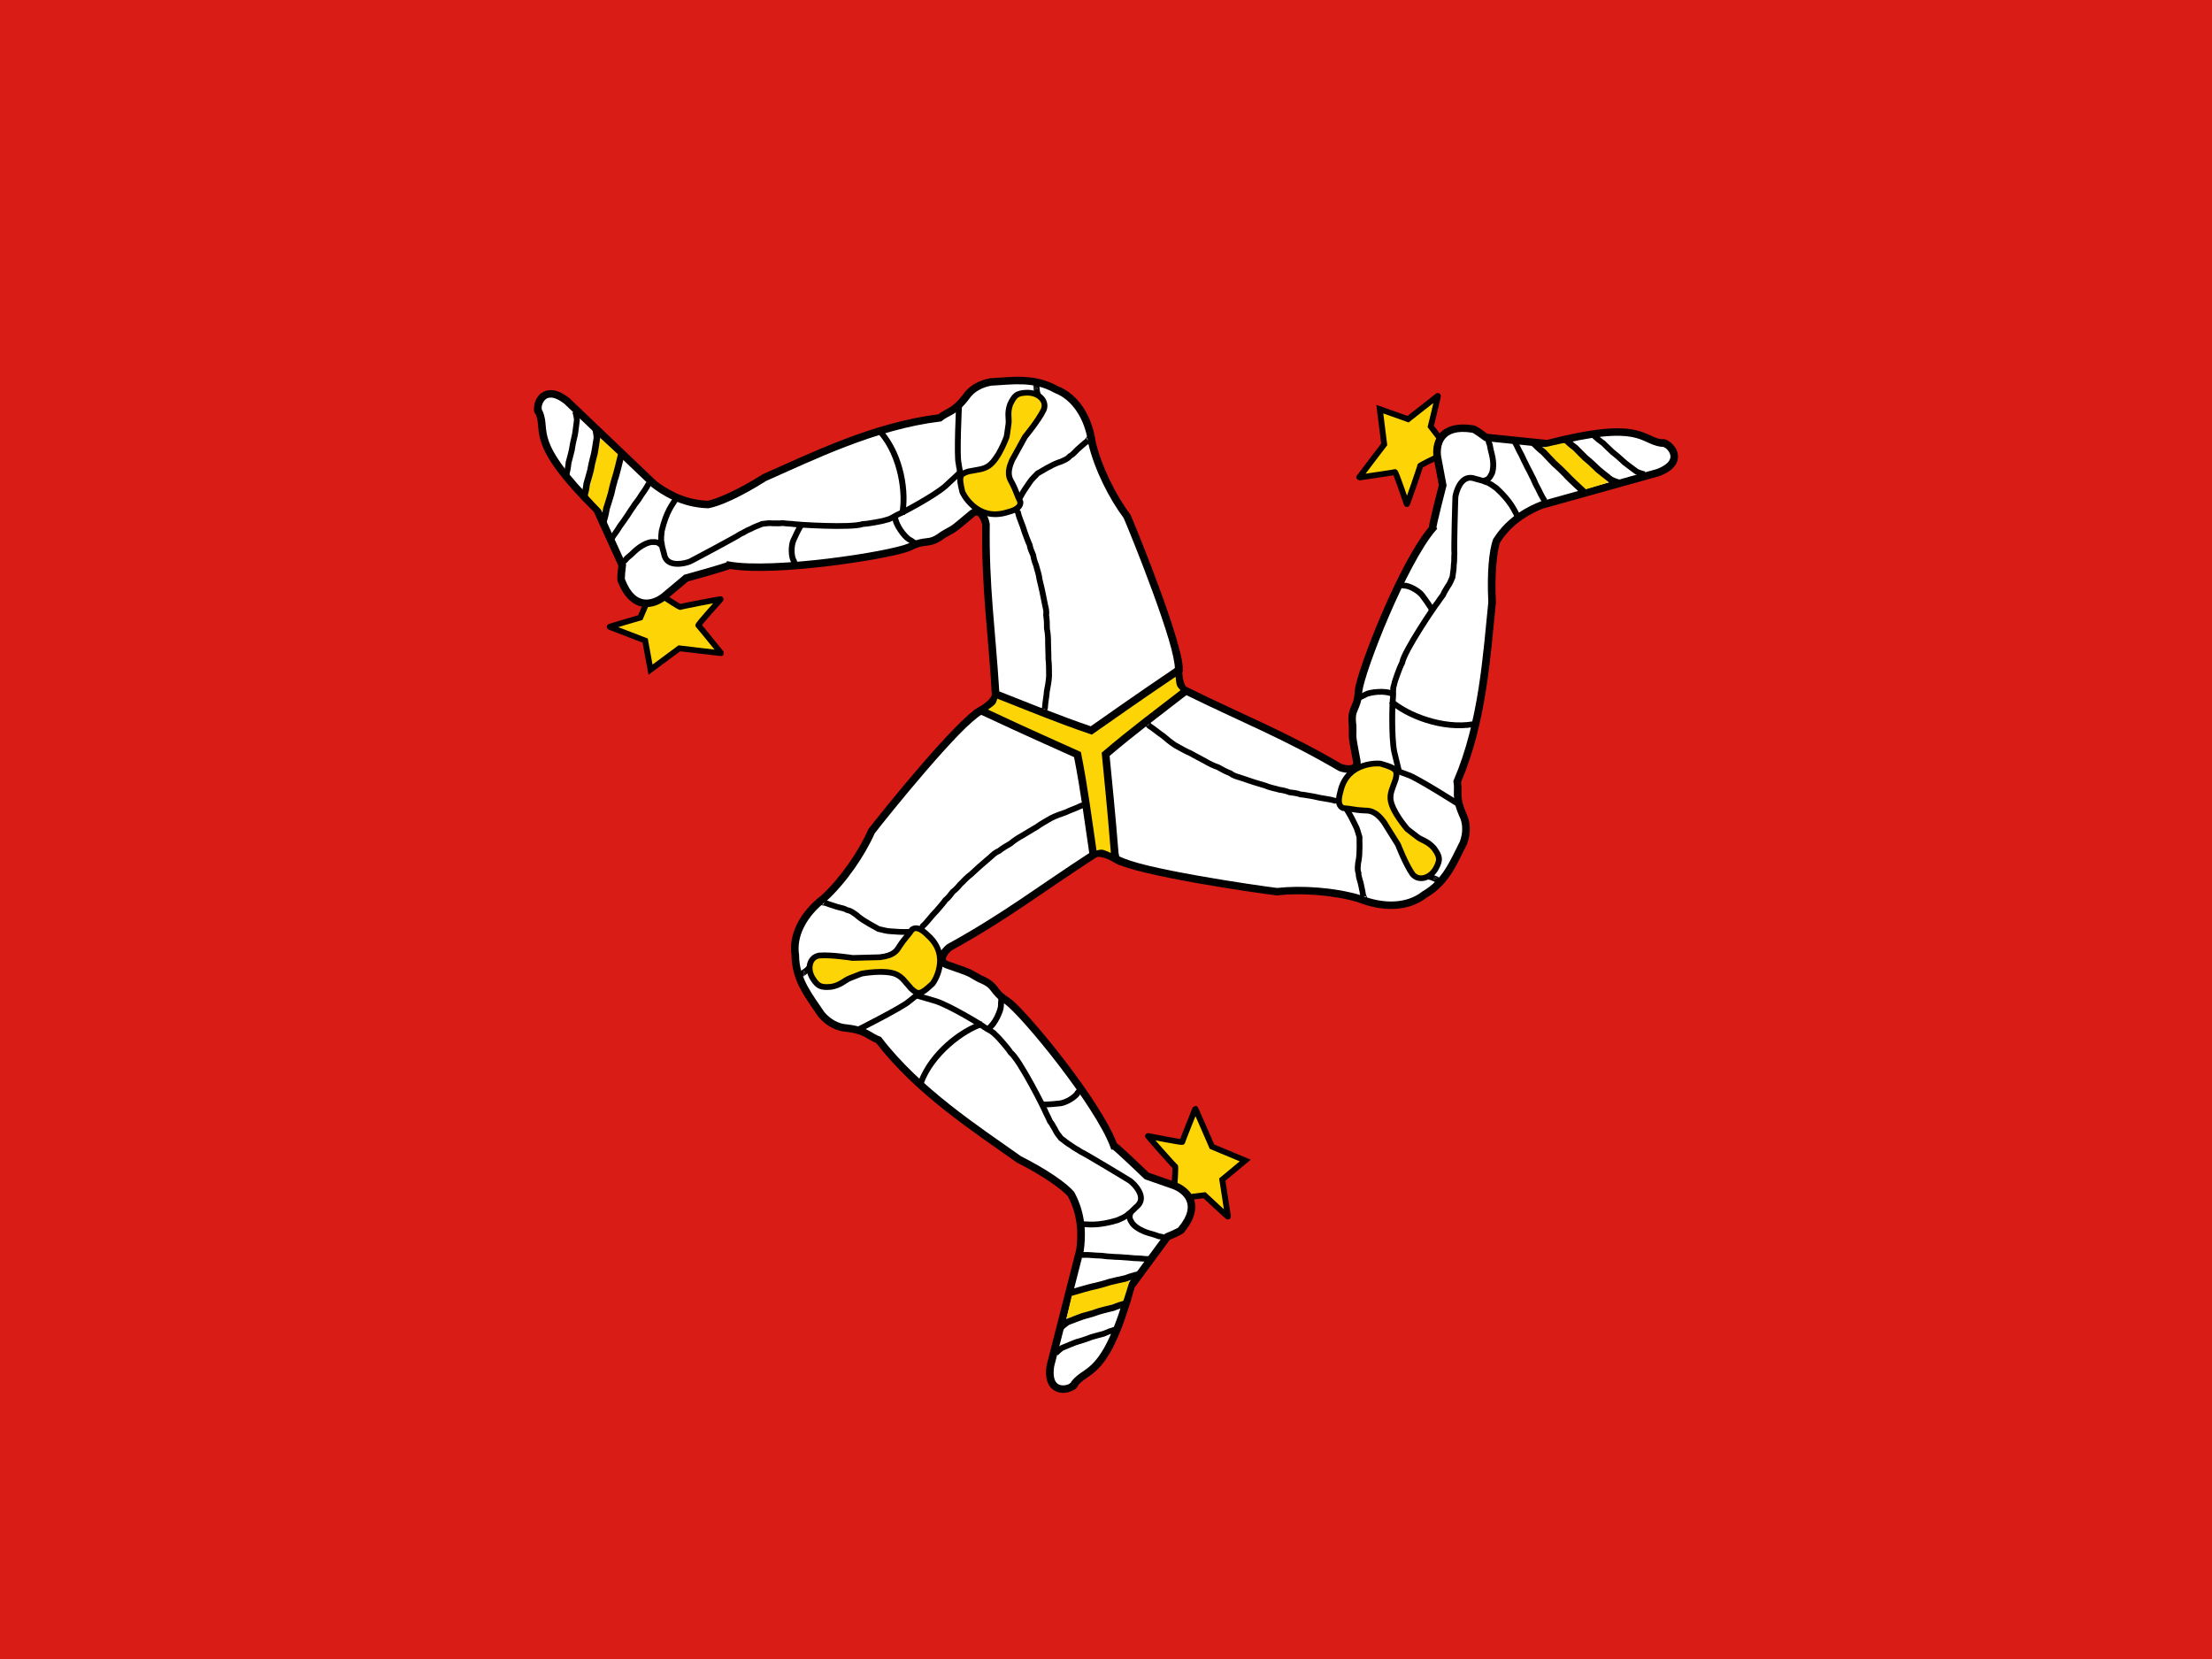 <svg width="160" height="120" viewBox="0 0 160 120" fill="none" xmlns="http://www.w3.org/2000/svg">
<rect x="0" y="0" width="160" height="120" fill="#333333" stroke="none"/>
<g clip-path="url(#clip0_909_305808)">
<path d="M160 0H0V120H160V0Z" fill="#D91C16"/>
<path d="M48.004 43.147C48.093 43.243 49.187 43.942 49.207 43.906C49.228 43.87 52.148 43.306 52.127 43.343C52.107 43.379 50.441 45.202 50.514 45.242C50.587 45.282 52.128 47.221 52.165 47.241C52.201 47.261 49.138 46.894 49.138 46.894L47.053 48.439L46.667 46.334C46.667 46.334 44.14 45.364 44.103 45.344C44.066 45.324 46.315 44.673 46.315 44.673L47.034 42.99C47.034 42.99 47.889 43.178 48.004 43.147Z" fill="#FDD406"/>
<path d="M46.908 42.749L46.159 44.502C46.075 44.526 45.645 44.651 45.134 44.802C44.855 44.885 44.577 44.968 44.37 45.033C44.266 45.065 44.18 45.092 44.118 45.113C44.087 45.123 44.064 45.132 44.041 45.141C44.03 45.146 44.021 45.148 44 45.16C43.995 45.163 43.989 45.167 43.98 45.173C43.971 45.18 43.941 45.209 43.941 45.209L43.911 45.256L43.891 45.352L43.933 45.468L44.001 45.526C44.029 45.541 44.025 45.537 44.032 45.54C44.039 45.543 44.048 45.547 44.058 45.551C44.08 45.56 44.109 45.572 44.146 45.586C44.219 45.615 44.321 45.654 44.442 45.701C44.684 45.795 45.004 45.918 45.322 46.04C45.903 46.264 46.384 46.449 46.48 46.486L46.907 48.809L49.197 47.111C49.274 47.12 49.92 47.198 50.64 47.282C51.021 47.327 51.401 47.37 51.684 47.402C51.826 47.418 51.943 47.431 52.024 47.439C52.065 47.443 52.097 47.446 52.121 47.448C52.133 47.449 52.142 47.45 52.155 47.45C52.162 47.45 52.164 47.452 52.195 47.448C52.203 47.447 52.231 47.439 52.231 47.439L52.332 47.37L52.338 47.122L52.269 47.06C52.269 47.06 52.295 47.078 52.3 47.082C52.305 47.087 52.308 47.089 52.309 47.09C52.307 47.088 52.306 47.086 52.302 47.081C52.291 47.068 52.273 47.047 52.25 47.02C52.206 46.966 52.142 46.889 52.067 46.796C51.916 46.611 51.718 46.366 51.519 46.119C51.319 45.873 51.119 45.627 50.962 45.438C50.888 45.348 50.826 45.275 50.776 45.217C50.81 45.173 50.844 45.129 50.897 45.065C51.04 44.891 51.242 44.659 51.446 44.427C51.65 44.195 51.858 43.963 52.016 43.787C52.094 43.698 52.161 43.624 52.209 43.57C52.233 43.543 52.252 43.521 52.266 43.505C52.273 43.496 52.279 43.49 52.284 43.483C52.289 43.477 52.285 43.492 52.312 43.444L52.339 43.328L52.284 43.203L52.219 43.155C52.219 43.155 52.189 43.143 52.18 43.14C52.14 43.13 52.131 43.134 52.12 43.134C52.099 43.134 52.089 43.135 52.076 43.136C52.048 43.139 52.017 43.144 51.976 43.15C51.895 43.163 51.782 43.182 51.645 43.206C51.372 43.255 51.007 43.323 50.642 43.394C50.276 43.464 49.91 43.536 49.632 43.594C49.493 43.623 49.376 43.648 49.291 43.667C49.261 43.674 49.24 43.68 49.218 43.685C49.194 43.672 49.168 43.659 49.13 43.637C49.028 43.578 48.888 43.492 48.746 43.402C48.604 43.312 48.46 43.217 48.347 43.14C48.291 43.102 48.242 43.068 48.207 43.042C48.171 43.017 48.142 42.987 48.16 43.007L48.071 42.912L47.946 42.947C47.992 42.934 47.968 42.944 47.942 42.942C47.916 42.94 47.878 42.937 47.833 42.93C47.743 42.918 47.628 42.897 47.516 42.876C47.292 42.834 47.08 42.787 47.08 42.787L46.908 42.749ZM47.163 43.228C47.247 43.246 47.295 43.258 47.437 43.285C47.553 43.307 47.673 43.328 47.775 43.342C47.827 43.349 47.873 43.354 47.916 43.357C47.921 43.357 47.927 43.356 47.931 43.356C47.939 43.361 47.945 43.368 47.955 43.375C47.996 43.406 48.047 43.442 48.106 43.483C48.224 43.563 48.372 43.659 48.517 43.751C48.663 43.843 48.805 43.931 48.916 43.996C48.972 44.028 49.019 44.053 49.059 44.073C49.079 44.083 49.096 44.092 49.122 44.101C49.135 44.105 49.148 44.111 49.182 44.114C49.198 44.116 49.221 44.118 49.259 44.108C49.268 44.106 49.29 44.098 49.29 44.098C49.29 44.098 49.295 44.095 49.297 44.094C49.299 44.094 49.298 44.094 49.301 44.093C49.318 44.089 49.349 44.082 49.388 44.073C49.467 44.054 49.582 44.03 49.719 44.001C49.994 43.944 50.36 43.872 50.724 43.801C51.038 43.741 51.329 43.687 51.582 43.641C51.442 43.798 51.29 43.969 51.126 44.155C50.92 44.388 50.718 44.622 50.568 44.802C50.494 44.893 50.433 44.969 50.389 45.031C50.367 45.061 50.349 45.087 50.332 45.12C50.324 45.136 50.314 45.151 50.306 45.19C50.302 45.21 50.296 45.237 50.306 45.281C50.315 45.325 50.354 45.391 50.41 45.423C50.374 45.403 50.378 45.401 50.378 45.401C50.378 45.401 50.383 45.405 50.389 45.412C50.401 45.425 50.42 45.446 50.444 45.474C50.491 45.528 50.557 45.607 50.634 45.7C50.788 45.886 50.989 46.133 51.188 46.378C51.366 46.598 51.535 46.807 51.678 46.983C51.402 46.952 51.051 46.911 50.69 46.869C49.929 46.78 49.164 46.688 49.164 46.688L49.079 46.678L47.2 48.07L46.855 46.183L46.744 46.141C46.744 46.141 46.112 45.898 45.476 45.653C45.203 45.548 44.946 45.449 44.721 45.362C44.891 45.31 45.06 45.258 45.257 45.2C45.813 45.035 46.375 44.873 46.375 44.873L46.471 44.845L47.163 43.228ZM49.392 44.007L49.392 44.009L49.353 44.057C49.353 44.057 49.335 44.072 49.328 44.077C49.333 44.072 49.392 44.007 49.392 44.007Z" fill="black"/>
<path d="M85.278 48.458C85.342 46.697 82.073 38.61 81.532 37.365C80.494 36 79.419 33.856 78.987 32.022C78.728 30.174 77.776 28.702 76.384 28.168C74.786 27.267 73.188 27.548 71.656 27.629C70.902 27.761 70.248 28.138 69.867 28.712C69.004 29.846 68.558 29.743 67.971 30.224C63.25 30.791 58.729 33.03 55.297 34.545C53.467 35.708 51.925 36.368 51.216 36.494C49.308 36.439 47.949 35.505 47.302 35.011L41.008 29.005C39.18 27.57 38.651 29.539 39.001 29.854C39.584 31.195 38.203 31.955 43.189 36.883L45.007 40.879C45.007 40.879 44.864 41.951 44.953 42C45.82 44.228 47.329 43.729 48.053 43.135L49.625 41.817C49.625 41.817 52.682 40.974 52.732 40.886C55.963 41.467 64.378 40.172 65.778 39.573C67.043 38.929 67.103 39.511 68.208 38.684C69.127 38.128 68.617 38.578 70.329 37.138C70.855 36.721 71.238 37.436 71.317 37.929C71.258 42.574 71.739 45.558 72.019 50.2L78.975 53.992L85.278 48.458Z" fill="white"/>
<path d="M74.013 27.26C73.193 27.225 72.395 27.319 71.641 27.359L71.624 27.36L71.607 27.363C70.791 27.506 70.066 27.918 69.637 28.565L69.647 28.551C69.231 29.096 68.941 29.321 68.672 29.483C68.427 29.63 68.163 29.75 67.872 29.969C63.11 30.557 58.591 32.795 55.184 34.298L55.165 34.306L55.147 34.318C53.35 35.46 51.812 36.103 51.19 36.22C49.393 36.157 48.108 35.283 47.478 34.803L41.19 28.802L41.179 28.794C40.693 28.413 40.267 28.233 39.885 28.218C39.504 28.202 39.185 28.368 38.982 28.594C38.779 28.82 38.673 29.095 38.638 29.35C38.602 29.605 38.598 29.856 38.816 30.053L38.748 29.959C38.875 30.251 38.896 30.509 38.927 30.848C38.957 31.187 38.998 31.597 39.184 32.114C39.554 33.139 40.489 34.585 42.955 37.029L44.726 40.922C44.718 40.984 44.695 41.156 44.673 41.398C44.661 41.538 44.65 41.68 44.649 41.801C44.649 41.862 44.65 41.916 44.658 41.973C44.662 42.002 44.666 42.031 44.68 42.071C44.695 42.11 44.713 42.178 44.819 42.236L44.697 42.096C45.151 43.266 45.832 43.799 46.518 43.893C47.205 43.988 47.824 43.675 48.229 43.343L48.23 43.342L49.758 42.061C49.813 42.045 50.493 41.858 51.237 41.644C51.623 41.533 52.011 41.419 52.308 41.326C52.457 41.28 52.582 41.239 52.678 41.206C52.725 41.189 52.765 41.174 52.8 41.158C52.801 41.158 52.802 41.157 52.803 41.157C54.508 41.438 57.331 41.261 59.976 40.94C61.323 40.776 62.612 40.575 63.656 40.378C64.699 40.18 65.479 39.996 65.888 39.821L65.896 39.817L65.904 39.813C66.505 39.507 66.761 39.505 67.087 39.465C67.413 39.425 67.796 39.333 68.375 38.899L68.352 38.914C69.252 38.369 68.802 38.778 70.502 37.348C70.591 37.278 70.627 37.28 70.654 37.284C70.682 37.288 70.728 37.309 70.785 37.372C70.899 37.497 71.01 37.766 71.043 37.965C70.988 42.604 71.466 45.6 71.745 50.215L71.753 50.364L79.013 54.321L85.549 48.583L85.553 48.468C85.572 47.939 85.368 47.115 85.059 46.081C84.751 45.047 84.33 43.828 83.89 42.626C83.011 40.223 82.061 37.895 81.785 37.259L81.772 37.229L81.752 37.203C80.743 35.876 79.675 33.744 79.255 31.96L79.259 31.985C78.992 30.075 78.002 28.51 76.498 27.925C75.662 27.458 74.826 27.294 74.013 27.26ZM73.977 27.801C74.739 27.831 75.493 27.977 76.247 28.403L76.265 28.413L76.284 28.42C77.556 28.908 78.466 30.281 78.715 32.059L78.716 32.071L78.719 32.082C79.158 33.947 80.224 36.069 81.279 37.472C81.279 37.472 81.279 37.473 81.279 37.474C81.544 38.084 82.499 40.419 83.373 42.81C83.81 44.005 84.229 45.216 84.532 46.233C84.823 47.207 84.98 47.979 84.984 48.355L78.938 53.663L72.282 50.034C72 45.477 71.534 42.501 71.592 37.932L71.592 37.91L71.588 37.887C71.541 37.594 71.423 37.263 71.195 37.013C71.082 36.888 70.928 36.777 70.734 36.749C70.54 36.721 70.331 36.79 70.157 36.928L70.153 36.93L70.15 36.932C68.439 38.372 69.001 37.887 68.064 38.454L68.052 38.462L68.041 38.469C67.515 38.863 67.315 38.893 67.019 38.929C66.722 38.966 66.315 38.996 65.651 39.334L65.668 39.325C65.377 39.45 64.579 39.652 63.55 39.847C62.522 40.042 61.242 40.242 59.907 40.404C57.237 40.728 54.32 40.897 52.782 40.621L52.589 40.586L52.534 40.681C52.519 40.687 52.511 40.69 52.491 40.698C52.409 40.727 52.287 40.766 52.142 40.812C51.852 40.902 51.467 41.015 51.082 41.126C50.314 41.347 49.55 41.557 49.55 41.557L49.492 41.574L47.876 42.928C47.557 43.189 47.06 43.422 46.594 43.358C46.129 43.294 45.621 42.963 45.21 41.904L45.201 41.883C45.2 41.866 45.198 41.844 45.199 41.807C45.2 41.714 45.208 41.579 45.22 41.446C45.244 41.179 45.28 40.914 45.28 40.914L45.29 40.839L43.419 36.727L43.383 36.692C40.904 34.242 40.032 32.848 39.703 31.934C39.538 31.477 39.505 31.136 39.474 30.801C39.444 30.466 39.419 30.127 39.254 29.748L39.23 29.694L39.187 29.654C39.23 29.694 39.16 29.581 39.182 29.424C39.204 29.266 39.279 29.079 39.393 28.953C39.507 28.826 39.642 28.749 39.863 28.758C40.082 28.767 40.407 28.881 40.833 29.215L47.121 35.215L47.133 35.225C47.795 35.73 49.213 36.708 51.208 36.765L51.237 36.765L51.265 36.76C52.066 36.617 53.585 35.95 55.421 34.786C58.862 33.267 63.354 31.051 68.005 30.492L68.085 30.483L68.147 30.432C68.407 30.219 68.642 30.134 68.959 29.944C69.276 29.753 69.639 29.462 70.087 28.875L70.092 28.867L70.097 28.86C70.428 28.361 71.008 28.021 71.697 27.898C72.466 27.857 73.225 27.771 73.977 27.801Z" fill="black"/>
<path d="M44.893 33.035C44.956 33.093 43.594 37 43.594 37C43.594 37 42.494 35.849 42.504 35.831L43.435 31.71L44.893 33.035Z" fill="#FDD406"/>
<path d="M43.288 30.922L42.852 31.114C42.836 31.078 42.854 31.122 42.864 31.162C42.873 31.202 42.885 31.256 42.896 31.315C42.917 31.429 42.935 31.564 42.938 31.656C42.909 31.807 42.877 32.043 42.836 32.305C42.793 32.585 42.737 32.881 42.702 32.979L42.696 32.997C42.609 33.32 42.537 33.646 42.479 33.975C42.373 34.332 42.328 34.562 42.215 34.909L42.208 34.932L42.205 34.955C42.172 35.254 42.108 35.534 42.026 35.841L42.489 35.961C42.569 35.657 42.634 35.362 42.672 35.046C42.792 34.677 42.838 34.44 42.94 34.099L42.944 34.086L42.946 34.073C43.002 33.751 43.073 33.433 43.158 33.118L43.153 33.135C43.222 32.943 43.265 32.662 43.309 32.377C43.353 32.091 43.393 31.805 43.413 31.71L43.419 31.684L43.418 31.656C43.414 31.517 43.391 31.364 43.366 31.23C43.354 31.164 43.34 31.103 43.328 31.054C43.316 31.004 43.316 30.984 43.288 30.922ZM44.701 32.834C44.668 32.97 44.582 33.33 44.49 33.696C44.398 34.063 44.293 34.448 44.245 34.575L44.241 34.584L44.239 34.592C44.136 34.945 44.042 35.303 43.968 35.662C43.968 35.663 43.967 35.665 43.966 35.667C43.838 36.062 43.78 36.315 43.644 36.704L43.636 36.725L43.633 36.746C43.584 37.076 43.502 37.389 43.402 37.729L43.861 37.86C43.961 37.523 44.044 37.197 44.099 36.849C44.24 36.443 44.299 36.184 44.423 35.806L44.426 35.793L44.429 35.78C44.501 35.43 44.594 35.076 44.698 34.724L44.692 34.74C44.766 34.546 44.861 34.18 44.954 33.809C45.047 33.438 45.133 33.074 45.165 32.945L44.701 32.834Z" fill="black"/>
<path d="M74.979 27.739L74.904 27.748C74.904 27.748 74.868 27.762 74.856 27.77C74.832 27.784 74.82 27.796 74.81 27.806C74.774 27.843 74.774 27.853 74.765 27.868L74.764 27.869C74.755 27.884 74.746 27.901 74.736 27.919C74.873 27.996 75.089 28.114 75.089 28.114C75.084 28.118 75.083 28.12 75.076 28.125C75.064 28.131 75.031 28.145 75.031 28.145L74.958 28.154L74.877 28.134L74.82 28.093C74.82 28.093 74.796 28.066 74.79 28.055C74.783 28.044 74.779 28.035 74.776 28.028C74.751 27.969 74.755 27.98 74.736 27.919C74.737 27.95 74.768 28.166 74.802 28.373L74.805 28.39L74.811 28.406C74.896 28.651 74.903 28.841 75.019 29.13L75.413 28.977C75.323 28.753 75.311 28.573 75.219 28.297C75.191 28.125 75.191 28.032 75.186 27.962C75.185 27.945 75.196 27.938 75.168 27.871C75.164 27.862 75.159 27.853 75.152 27.841C75.145 27.829 75.121 27.802 75.121 27.802L75.061 27.759L74.979 27.739ZM69.198 29.127C69.198 29.127 69.184 29.157 69.181 29.165C69.178 29.173 69.177 29.178 69.177 29.183C69.175 29.191 69.173 29.195 69.173 29.2C69.171 29.208 69.171 29.214 69.17 29.22C69.169 29.232 69.168 29.244 69.166 29.26C69.164 29.292 69.161 29.335 69.158 29.389C69.152 29.497 69.144 29.649 69.136 29.832C69.12 30.198 69.101 30.687 69.087 31.19C69.074 31.693 69.066 32.211 69.07 32.636C69.072 32.849 69.076 33.038 69.086 33.193C69.095 33.349 69.104 33.461 69.133 33.561L69.127 33.529C69.166 33.859 69.241 34.115 69.271 34.467L69.271 34.443C69.263 34.699 69.312 34.894 69.32 35.088L69.322 35.132L69.342 35.17C69.434 35.355 69.469 35.581 69.596 35.811C69.637 35.989 69.745 36.113 69.823 36.186C69.904 36.261 69.948 36.296 69.983 36.377L69.996 36.408L70.019 36.433C70.169 36.603 70.417 36.911 70.602 37.078L70.888 36.773C70.762 36.658 70.499 36.343 70.338 36.161L70.373 36.216C70.3 36.047 70.183 35.948 70.114 35.885C70.046 35.821 70.023 35.802 70.006 35.719L69.998 35.682L69.977 35.65C69.894 35.521 69.856 35.294 69.74 35.038C69.728 34.815 69.689 34.637 69.694 34.456L69.694 34.444L69.693 34.432C69.66 34.041 69.582 33.772 69.547 33.48L69.545 33.463L69.54 33.447C69.534 33.425 69.516 33.314 69.508 33.17C69.499 33.026 69.494 32.842 69.492 32.633C69.489 32.216 69.497 31.701 69.51 31.201C69.523 30.701 69.542 30.214 69.558 29.851C69.567 29.669 69.574 29.519 69.58 29.413C69.583 29.361 69.586 29.319 69.588 29.292C69.589 29.278 69.591 29.268 69.591 29.264L69.59 29.265C69.59 29.267 69.59 29.27 69.588 29.276C69.587 29.28 69.586 29.284 69.583 29.292C69.581 29.299 69.567 29.329 69.567 29.329L69.198 29.127ZM41.789 29.666L41.41 29.848C41.396 29.821 41.414 29.861 41.425 29.899C41.436 29.937 41.45 29.988 41.463 30.044C41.488 30.152 41.51 30.277 41.517 30.363C41.493 30.504 41.471 30.726 41.441 30.97C41.409 31.23 41.364 31.506 41.334 31.594L41.331 31.603L41.329 31.612C41.257 31.91 41.195 32.214 41.151 32.52C41.06 32.85 41.025 33.063 40.927 33.383L40.921 33.405L40.918 33.428C40.897 33.706 40.845 33.965 40.777 34.25L41.188 34.346C41.255 34.068 41.307 33.795 41.332 33.503L41.334 33.498C41.438 33.156 41.474 32.936 41.562 32.62L41.566 32.608L41.568 32.594C41.609 32.3 41.669 32.003 41.74 31.708L41.735 31.726C41.796 31.546 41.828 31.286 41.861 31.021C41.893 30.755 41.922 30.488 41.938 30.401L41.942 30.376L41.94 30.351C41.932 30.221 41.904 30.076 41.875 29.951C41.86 29.889 41.845 29.832 41.832 29.785C41.818 29.739 41.815 29.717 41.789 29.666ZM63.895 31.164L63.572 31.432C64.971 33.066 65.349 35.745 65.043 37.16L65.457 37.247C65.798 35.668 65.413 32.938 63.895 31.164ZM46.744 34.87L46.714 34.921L46.598 35.125C46.46 35.367 46.263 35.602 46.113 35.857L46.112 35.857L46.111 35.859C45.985 36.079 45.767 36.293 45.602 36.581C45.409 36.836 45.248 37.138 45.081 37.353L45.074 37.362L45.068 37.372C44.903 37.639 44.708 37.849 44.521 38.172L44.52 38.172L44.515 38.179L44.09 38.805L44.091 38.806C44.088 38.812 44.086 38.813 44.082 38.819L44.442 39.036L44.451 39.023C44.597 38.767 44.712 38.659 44.872 38.403C44.873 38.4 44.874 38.399 44.876 38.396L44.878 38.393L44.881 38.39C45.041 38.109 45.229 37.906 45.417 37.606L45.429 37.588C45.63 37.325 45.793 37.017 45.955 36.809L45.964 36.797L45.971 36.785C46.097 36.565 46.313 36.352 46.478 36.065L46.48 36.062C46.604 35.852 46.804 35.612 46.967 35.328L47.082 35.125L47.111 35.075L46.744 34.87ZM64.953 37.366L64.529 37.376C64.539 37.749 64.736 38.129 64.958 38.458C65.18 38.786 65.407 39.048 65.62 39.176L65.63 39.181C65.74 39.239 65.872 39.33 65.991 39.413C66.111 39.496 66.193 39.568 66.319 39.615L66.468 39.227C66.478 39.23 66.355 39.158 66.235 39.074C66.115 38.991 65.974 38.892 65.83 38.816L65.84 38.821C65.768 38.778 65.509 38.522 65.311 38.229C65.113 37.935 64.959 37.586 64.953 37.366ZM57.867 37.801C57.874 37.79 57.852 37.819 57.816 37.852C57.78 37.885 57.73 37.922 57.685 38.001L57.685 38.002C57.545 38.247 57.371 38.612 57.258 38.87C57.086 39.171 57.043 39.548 57.052 39.885C57.057 40.054 57.075 40.212 57.106 40.348C57.138 40.485 57.169 40.595 57.258 40.698L57.222 40.641C57.291 40.807 57.302 40.886 57.322 40.96C57.327 40.978 57.318 40.993 57.367 41.056C57.391 41.088 57.463 41.144 57.547 41.142C57.631 41.139 57.672 41.101 57.693 41.081C57.734 41.042 57.736 41.029 57.745 41.013L57.746 41.012C57.755 40.996 57.764 40.98 57.775 40.962L57.775 40.961L57.43 40.769C57.451 40.752 57.472 40.728 57.535 40.726C57.615 40.724 57.683 40.779 57.705 40.806C57.748 40.862 57.733 40.861 57.731 40.855C57.725 40.833 57.696 40.683 57.614 40.485L57.602 40.454L57.58 40.429C57.586 40.435 57.543 40.36 57.519 40.257C57.496 40.154 57.479 40.018 57.475 39.874C57.467 39.587 57.518 39.263 57.627 39.073L57.632 39.064L57.636 39.053C57.743 38.809 57.925 38.431 58.053 38.206L58.053 38.205C58.047 38.216 58.07 38.188 58.105 38.155C58.142 38.122 58.192 38.084 58.237 38.005L57.867 37.801ZM47.475 39.01C47.304 38.985 47.185 39.011 47.118 39.004L47.091 39.002L47.066 39.005C46.742 39.051 46.258 39.263 45.749 39.734L45.743 39.74C45.572 39.912 45.432 40.034 45.203 40.221L45.181 40.24L45.165 40.263C45.074 40.392 45.021 40.422 44.898 40.519L45.165 40.842C45.273 40.756 45.39 40.674 45.512 40.499L45.474 40.541C45.706 40.352 45.86 40.216 46.039 40.037C46.491 39.618 46.936 39.446 47.122 39.419C47.245 39.424 47.346 39.411 47.412 39.421C47.49 39.433 47.572 39.46 47.721 39.624L48.037 39.348C47.843 39.134 47.647 39.036 47.475 39.01Z" fill="black"/>
<path d="M75.089 28.114L74.736 27.919C74.755 27.98 74.751 27.969 74.776 28.028C74.779 28.035 74.783 28.044 74.79 28.055C74.796 28.066 74.82 28.093 74.82 28.093L74.877 28.134L74.958 28.154L75.031 28.145C75.031 28.145 75.064 28.131 75.076 28.125C75.083 28.12 75.084 28.118 75.089 28.114Z" fill="black"/>
<path d="M78.866 31.486L78.766 31.486L78.72 31.503L78.696 31.517C78.696 31.517 78.679 31.529 78.675 31.533C78.638 31.565 78.647 31.563 78.639 31.572C78.61 31.607 78.552 31.679 78.459 31.786C78.235 31.956 77.984 32.194 77.808 32.344L77.805 32.346L77.802 32.348C77.693 32.448 77.596 32.558 77.508 32.646C77.421 32.734 77.338 32.794 77.314 32.803L77.262 32.822L77.227 32.865C77.091 33.029 76.923 33.076 76.668 33.198L76.696 33.187C76.401 33.279 76.117 33.404 75.848 33.555C75.482 33.732 75.257 33.899 74.947 34.06L74.91 34.079L74.884 34.11C74.695 34.33 74.475 34.491 74.277 34.808C74.277 34.809 74.276 34.81 74.276 34.811C74.275 34.812 74.274 34.812 74.274 34.813C74.104 35.069 73.928 35.301 73.755 35.604L73.754 35.604L73.348 36.317L73.717 36.52L74.123 35.808C74.282 35.529 74.452 35.307 74.632 35.034L74.635 35.029C74.785 34.787 74.97 34.647 75.181 34.407C75.5 34.238 75.719 34.08 76.04 33.925L76.046 33.922L76.052 33.918C76.297 33.779 76.556 33.667 76.825 33.583L76.839 33.579L76.853 33.572C77.067 33.47 77.324 33.387 77.54 33.138C77.641 33.081 77.733 33.015 77.811 32.937C77.908 32.839 78 32.736 78.084 32.659L78.088 32.656C78.088 32.656 78.088 32.655 78.089 32.654C78.29 32.484 78.548 32.239 78.738 32.098L78.756 32.084L78.771 32.068C78.87 31.954 78.925 31.885 78.951 31.853L78.963 31.859L78.991 31.809C78.996 31.802 79 31.794 79.005 31.784C79.007 31.78 79.009 31.775 79.013 31.767C79.014 31.762 79.016 31.757 79.019 31.749C79.021 31.741 79.027 31.706 79.027 31.706L79.025 31.656L78.986 31.564L78.932 31.514L78.866 31.486ZM78.608 31.663L78.947 31.851C78.942 31.855 78.935 31.86 78.935 31.86L78.912 31.873L78.866 31.89L78.767 31.89L78.7 31.862L78.647 31.813L78.608 31.72L78.606 31.671C78.606 31.671 78.607 31.665 78.608 31.663ZM69.264 34.051C69.262 34.053 69.26 34.055 69.255 34.06C69.244 34.071 69.225 34.088 69.201 34.111C69.153 34.156 69.081 34.223 68.99 34.308C68.807 34.477 68.542 34.721 68.216 35.027C67.822 35.361 67.051 35.842 66.354 36.24C66.005 36.44 65.674 36.621 65.413 36.757C65.153 36.893 64.941 36.991 64.92 36.998L64.915 37L64.91 37.002C64.752 37.066 64.603 37.162 64.463 37.241C64.323 37.321 64.19 37.378 64.125 37.386L64.101 37.389L64.079 37.397C63.814 37.491 63.536 37.526 63.249 37.583C62.915 37.641 62.639 37.688 62.404 37.694L62.366 37.695L62.331 37.708C62.201 37.759 61.792 37.812 61.301 37.83C60.809 37.848 60.22 37.842 59.648 37.825C59.076 37.808 58.52 37.781 58.096 37.754C57.884 37.74 57.705 37.727 57.574 37.715C57.442 37.704 57.328 37.685 57.36 37.693L57.339 37.688L57.318 37.687C57.084 37.676 56.852 37.657 56.62 37.628L56.586 37.624L56.551 37.631C56.405 37.66 56.178 37.639 55.896 37.645L55.926 37.647C55.575 37.608 55.36 37.667 55.111 37.688L55.072 37.692L55.036 37.709C54.858 37.794 54.502 37.898 54.22 38.066C53.874 38.196 53.652 38.366 53.473 38.438L53.446 38.448L53.423 38.465C53.421 38.467 53.336 38.522 53.226 38.586C53.116 38.65 52.969 38.732 52.799 38.826C52.459 39.014 52.025 39.25 51.594 39.482C51.163 39.714 50.734 39.943 50.404 40.118C50.08 40.29 49.844 40.413 49.819 40.426C49.676 40.482 49.301 40.588 48.968 40.579C48.801 40.574 48.646 40.542 48.529 40.477C48.413 40.413 48.328 40.324 48.274 40.16L48.273 40.16C48.2 39.811 48.074 39.468 48.074 39.299L48.074 39.272L48.065 39.244C47.998 39.009 48.048 38.725 48.075 38.435C48.234 37.755 48.427 37.286 48.596 36.962C48.766 36.635 48.906 36.464 48.992 36.313L49.137 36.059L48.769 35.855L48.623 36.109C48.574 36.196 48.405 36.415 48.22 36.771C48.034 37.127 47.826 37.634 47.66 38.354L47.656 38.367L47.654 38.381C47.631 38.637 47.562 38.979 47.658 39.337C47.67 39.652 47.806 39.974 47.865 40.263L47.867 40.275L47.871 40.286C47.955 40.543 48.123 40.731 48.322 40.84C48.521 40.95 48.743 40.988 48.956 40.994C49.383 41.006 49.782 40.89 49.98 40.811L49.988 40.808L49.995 40.804C50.058 40.774 50.274 40.66 50.605 40.484C50.937 40.308 51.366 40.079 51.798 39.846C52.23 39.614 52.664 39.377 53.007 39.188C53.178 39.093 53.327 39.01 53.441 38.944C53.542 38.886 53.601 38.849 53.655 38.811C53.915 38.701 54.101 38.547 54.389 38.444L54.409 38.436L54.427 38.425C54.618 38.309 54.935 38.212 55.179 38.101C55.446 38.076 55.606 38.029 55.879 38.06L55.893 38.062L55.908 38.062C56.154 38.056 56.39 38.087 56.637 38.038L56.568 38.041C56.811 38.071 57.055 38.091 57.299 38.102L57.257 38.096C57.342 38.117 57.401 38.117 57.537 38.129C57.673 38.141 57.855 38.155 58.07 38.168C58.498 38.196 59.057 38.223 59.635 38.24C60.213 38.258 60.81 38.264 61.317 38.245C61.823 38.227 62.222 38.198 62.487 38.095L62.414 38.109C62.698 38.103 62.992 38.05 63.328 37.992L63.331 37.991L63.334 37.99C63.585 37.94 63.875 37.899 64.177 37.799L64.179 37.798C64.366 37.775 64.523 37.687 64.675 37.601C64.826 37.515 64.971 37.427 65.072 37.386L65.062 37.39C65.176 37.35 65.347 37.263 65.612 37.124C65.878 36.985 66.214 36.802 66.568 36.6C67.276 36.195 68.05 35.719 68.496 35.339L68.5 35.336L68.504 35.332C68.832 35.025 69.096 34.781 69.28 34.61C69.372 34.525 69.443 34.459 69.493 34.412C69.518 34.388 69.538 34.37 69.553 34.355C69.56 34.348 69.566 34.342 69.573 34.336C69.576 34.332 69.579 34.329 69.584 34.324C69.586 34.321 69.588 34.318 69.592 34.313C69.596 34.309 69.61 34.287 69.61 34.287L69.242 34.083C69.242 34.083 69.255 34.063 69.258 34.059C69.261 34.055 69.263 34.052 69.264 34.051L69.264 34.051ZM73.643 36.674L73.281 36.887C73.3 36.918 73.36 37.036 73.436 37.144C73.502 37.453 73.623 37.704 73.712 37.965L73.716 37.973L73.719 37.981C73.806 38.181 73.871 38.463 73.973 38.718C74.078 38.995 74.178 39.291 74.289 39.508L74.268 39.44C74.305 39.742 74.451 40.024 74.538 40.236C74.577 40.488 74.655 40.751 74.745 40.955L74.733 40.917C74.8 41.221 74.951 41.63 74.972 41.893L74.974 41.91L74.978 41.928C75.063 42.256 75.116 42.539 75.176 42.773C75.267 43.179 75.3 43.414 75.389 43.821L75.389 43.822L75.39 43.824C75.441 44.04 75.495 44.248 75.46 44.451L75.454 44.486L75.46 44.52C75.512 44.828 75.518 45.188 75.516 45.454L75.516 45.474L75.52 45.493C75.587 45.84 75.604 46.139 75.599 46.5L75.599 46.503C75.598 46.889 75.631 47.284 75.624 47.65L75.623 47.665L75.626 47.679C75.674 48.073 75.662 48.447 75.67 48.879C75.654 49.224 75.585 49.603 75.515 49.96L75.512 49.974L75.511 49.99C75.498 50.286 75.398 50.737 75.377 51.146C75.331 51.285 75.301 51.361 75.284 51.414C75.282 51.421 75.28 51.425 75.276 51.449C75.275 51.454 75.274 51.462 75.273 51.474C75.273 51.48 75.273 51.496 75.273 51.496L75.28 51.536L75.311 51.604L75.351 51.646L75.411 51.68L75.528 51.688L75.591 51.665L75.62 51.645C75.62 51.645 75.632 51.635 75.636 51.631C75.644 51.623 75.648 51.618 75.651 51.613C75.659 51.605 75.662 51.6 75.664 51.596C75.669 51.589 75.672 51.584 75.675 51.579C75.675 51.578 75.677 51.577 75.677 51.576C75.691 51.553 75.707 51.523 75.734 51.477L75.713 51.466C75.728 51.425 75.745 51.381 75.785 51.259L75.795 51.231L75.796 51.201C75.808 50.855 75.908 50.41 75.929 50.039C76.001 49.677 76.076 49.28 76.092 48.893L76.094 48.886L76.093 48.88C76.085 48.467 76.097 48.081 76.047 47.658C76.055 47.264 76.021 46.867 76.022 46.507L76.022 46.504C76.027 46.141 76.005 45.816 75.939 45.457C75.941 45.184 75.937 44.806 75.877 44.452L75.877 44.52C75.931 44.207 75.85 43.934 75.802 43.73C75.715 43.335 75.683 43.1 75.588 42.677L75.587 42.674L75.587 42.671C75.532 42.458 75.477 42.169 75.388 41.826L75.394 41.861C75.365 41.492 75.2 41.072 75.146 40.829L75.141 40.809L75.134 40.791C75.053 40.605 74.969 40.342 74.944 40.133L74.94 40.105L74.93 40.08C74.833 39.847 74.712 39.586 74.688 39.39L74.683 39.353L74.667 39.321C74.581 39.153 74.477 38.856 74.368 38.57L74.368 38.568L74.367 38.566C74.283 38.357 74.22 38.072 74.108 37.816L74.114 37.832C74.01 37.53 73.893 37.294 73.841 37.036L73.829 36.976L73.786 36.932C73.729 36.873 73.724 36.806 73.643 36.673L73.643 36.674ZM75.441 51.282L75.558 51.29L75.618 51.324L75.657 51.366L75.689 51.433C75.689 51.433 75.691 51.444 75.693 51.455L75.405 51.295C75.423 51.288 75.441 51.282 75.441 51.282Z" fill="black"/>
<path d="M75.493 29.642C75.11 30.433 74.151 31.576 74.137 31.602L73.205 33.294C72.788 34.224 73.022 34.609 73.181 34.887C73.51 35.503 73.561 35.832 73.804 36.301C73.882 36.879 72.839 37.038 72.824 37.064C70.64 37.73 69.611 35.657 69.603 35.553C69.344 34.474 69.388 34.298 70.058 34.099C70.822 33.952 71.127 33.953 71.512 33.697C72.24 33.197 72.794 31.63 72.808 31.604C72.823 31.578 72.944 30.709 72.944 30.709C73.013 30.29 72.828 29.899 73.068 29.24C73.373 28.606 73.55 28.436 74.224 28.407C75.103 28.357 75.764 28.989 75.493 29.642Z" fill="#FDD406"/>
<path d="M74.214 28.199C73.86 28.215 73.593 28.27 73.379 28.431C73.165 28.592 73.033 28.827 72.877 29.151L72.873 29.16L72.869 29.169C72.608 29.885 72.792 30.335 72.735 30.676L72.735 30.679L72.734 30.681C72.734 30.681 72.704 30.898 72.672 31.117C72.656 31.227 72.64 31.338 72.627 31.421C72.62 31.463 72.614 31.499 72.61 31.522C72.609 31.53 72.608 31.534 72.607 31.538C72.605 31.543 72.604 31.547 72.602 31.553C72.597 31.566 72.59 31.584 72.581 31.607C72.563 31.652 72.538 31.716 72.506 31.794C72.442 31.948 72.351 32.158 72.238 32.38C72.014 32.825 71.691 33.32 71.392 33.526L71.391 33.527C71.221 33.639 71.083 33.69 70.879 33.736C70.674 33.783 70.404 33.82 70.017 33.894L70.006 33.896L69.996 33.9C69.821 33.952 69.676 34.003 69.551 34.085C69.426 34.166 69.325 34.29 69.28 34.436C69.193 34.722 69.269 35.052 69.394 35.577C69.4 35.636 69.409 35.647 69.42 35.672C69.431 35.7 69.446 35.731 69.465 35.768C69.502 35.841 69.555 35.934 69.625 36.041C69.766 36.252 69.975 36.516 70.26 36.756C70.83 37.236 71.726 37.617 72.886 37.263L72.958 37.241L72.966 37.238C72.991 37.232 73.016 37.225 73.052 37.215C73.157 37.186 73.296 37.143 73.438 37.078C73.58 37.013 73.728 36.928 73.844 36.798C73.961 36.668 74.041 36.479 74.013 36.273L74.008 36.238L73.992 36.207C73.762 35.763 73.708 35.426 73.369 34.791L73.367 34.788L73.365 34.785C73.285 34.644 73.209 34.517 73.188 34.314C73.166 34.111 73.201 33.821 73.398 33.38C73.398 33.379 73.398 33.379 73.398 33.378L74.316 31.712C74.323 31.703 74.335 31.689 74.349 31.671C74.377 31.636 74.418 31.586 74.467 31.524C74.566 31.4 74.7 31.228 74.847 31.032C75.14 30.639 75.48 30.153 75.684 29.731L75.686 29.727L75.689 29.721C75.856 29.318 75.728 28.893 75.438 28.613C75.149 28.333 74.707 28.172 74.215 28.199L74.214 28.199ZM74.234 28.614L74.237 28.614C74.622 28.593 74.95 28.723 75.142 28.909C75.333 29.093 75.399 29.311 75.298 29.559C75.118 29.928 74.791 30.405 74.507 30.786C74.364 30.977 74.231 31.146 74.135 31.268C74.086 31.329 74.046 31.378 74.017 31.414C74.003 31.431 73.992 31.445 73.984 31.456C73.979 31.462 73.975 31.466 73.972 31.471C73.968 31.475 73.973 31.465 73.953 31.5L73.952 31.502L73.015 33.203L73.011 33.211C72.793 33.698 72.736 34.065 72.766 34.356C72.797 34.647 72.919 34.852 72.997 34.989L72.994 34.984C73.3 35.556 73.36 35.877 73.59 36.338C73.598 36.413 73.581 36.462 73.527 36.522C73.47 36.586 73.37 36.651 73.259 36.701C73.149 36.752 73.03 36.789 72.937 36.815C72.89 36.828 72.85 36.838 72.818 36.847C72.802 36.851 72.788 36.855 72.772 36.86C72.769 36.861 72.762 36.863 72.757 36.865C71.736 37.176 71.027 36.855 70.535 36.44C70.288 36.232 70.102 35.999 69.979 35.814C69.918 35.721 69.872 35.64 69.843 35.583C69.828 35.554 69.817 35.53 69.812 35.517C69.811 35.514 69.813 35.522 69.813 35.52L69.808 35.505C69.68 34.971 69.649 34.672 69.685 34.556C69.702 34.498 69.721 34.473 69.784 34.432C69.847 34.391 69.958 34.346 70.114 34.3C70.48 34.23 70.745 34.194 70.975 34.142C71.21 34.088 71.416 34.012 71.63 33.87L71.634 33.868C72.062 33.574 72.38 33.036 72.618 32.566C72.736 32.331 72.831 32.112 72.898 31.95C72.931 31.869 72.958 31.802 72.976 31.755C72.986 31.732 72.992 31.713 72.997 31.701C72.999 31.694 73.002 31.689 73.002 31.687C73.003 31.685 73.013 31.67 72.994 31.704C72.994 31.704 73.007 31.675 73.01 31.669C73.012 31.662 73.013 31.657 73.014 31.653C73.017 31.645 73.018 31.639 73.019 31.633C73.022 31.621 73.025 31.609 73.027 31.594C73.032 31.565 73.038 31.529 73.045 31.486C73.058 31.399 73.075 31.288 73.091 31.177C73.123 30.956 73.153 30.739 73.153 30.739C73.233 30.247 73.053 29.913 73.267 29.318C73.412 29.019 73.52 28.849 73.637 28.761C73.756 28.672 73.914 28.628 74.234 28.614Z" fill="black"/>
<path d="M103.991 33.055C103.861 33.083 102.7 33.664 102.722 33.699C102.743 33.735 101.782 36.503 101.76 36.467C101.739 36.432 100.965 34.101 100.892 34.143C100.82 34.185 98.344 34.526 98.307 34.547C98.271 34.568 100.124 32.144 100.124 32.144L99.804 29.595L101.851 30.32C101.851 30.32 103.967 28.654 104.003 28.634C104.039 28.612 103.49 30.852 103.49 30.852L104.614 32.308C104.614 32.308 104.02 32.942 103.991 33.055Z" fill="#FDD406"/>
<path d="M104.889 32.321L103.719 30.806C103.74 30.722 103.844 30.293 103.966 29.783C104.032 29.503 104.098 29.225 104.145 29.016C104.168 28.912 104.187 28.825 104.199 28.762C104.205 28.731 104.21 28.706 104.213 28.682C104.214 28.671 104.217 28.662 104.217 28.638C104.216 28.632 104.216 28.625 104.215 28.614C104.214 28.603 104.203 28.564 104.203 28.564L104.177 28.514L104.102 28.449L103.979 28.427L103.894 28.456C103.867 28.472 103.872 28.47 103.866 28.474C103.86 28.479 103.852 28.485 103.843 28.492C103.825 28.506 103.8 28.525 103.769 28.549C103.707 28.596 103.621 28.663 103.52 28.743C103.316 28.902 103.049 29.113 102.782 29.323C102.294 29.705 101.891 30.022 101.811 30.085L99.552 29.285L99.904 32.086C99.857 32.147 99.466 32.658 99.033 33.228C98.803 33.53 98.575 33.832 98.406 34.057C98.321 34.17 98.251 34.263 98.203 34.328C98.179 34.361 98.161 34.386 98.147 34.406C98.141 34.416 98.136 34.423 98.129 34.434C98.125 34.44 98.122 34.441 98.11 34.469C98.108 34.476 98.1 34.504 98.1 34.504L98.111 34.624L98.326 34.754L98.415 34.726C98.415 34.726 98.386 34.74 98.38 34.742C98.374 34.744 98.371 34.745 98.369 34.746C98.372 34.745 98.374 34.745 98.38 34.744C98.398 34.741 98.425 34.736 98.46 34.731C98.53 34.72 98.63 34.704 98.749 34.687C98.986 34.651 99.302 34.605 99.618 34.559C99.935 34.512 100.252 34.465 100.497 34.427C100.612 34.408 100.708 34.392 100.784 34.379C100.806 34.429 100.827 34.48 100.858 34.557C100.939 34.766 101.043 35.054 101.146 35.344C101.248 35.634 101.349 35.927 101.425 36.15C101.464 36.261 101.496 36.355 101.52 36.423C101.531 36.457 101.541 36.484 101.549 36.505C101.552 36.515 101.555 36.523 101.558 36.531C101.561 36.538 101.55 36.527 101.579 36.574L101.668 36.655L101.805 36.671L101.881 36.64C101.881 36.64 101.906 36.62 101.913 36.613C101.941 36.585 101.943 36.575 101.948 36.566C101.959 36.548 101.963 36.539 101.968 36.527C101.979 36.502 101.991 36.473 102.006 36.435C102.035 36.36 102.075 36.254 102.122 36.126C102.215 35.869 102.337 35.524 102.457 35.177C102.578 34.83 102.697 34.482 102.785 34.217C102.829 34.084 102.865 33.972 102.89 33.89C102.899 33.861 102.905 33.841 102.911 33.819C102.935 33.804 102.959 33.79 102.997 33.768C103.101 33.711 103.246 33.635 103.396 33.559C103.546 33.483 103.702 33.408 103.826 33.35C103.888 33.322 103.942 33.297 103.982 33.28C104.023 33.263 104.063 33.252 104.037 33.258L104.165 33.23L104.196 33.106C104.185 33.151 104.189 33.126 104.203 33.105C104.217 33.084 104.24 33.053 104.267 33.018C104.323 32.948 104.399 32.86 104.474 32.775C104.623 32.606 104.769 32.449 104.769 32.449L104.889 32.321ZM104.34 32.298C104.282 32.36 104.248 32.396 104.153 32.503C104.076 32.591 103.997 32.682 103.934 32.763C103.902 32.803 103.874 32.84 103.85 32.875C103.848 32.879 103.846 32.885 103.844 32.888C103.835 32.892 103.826 32.894 103.815 32.898C103.767 32.919 103.709 32.944 103.645 32.974C103.515 33.034 103.357 33.112 103.203 33.19C103.049 33.267 102.901 33.344 102.789 33.407C102.732 33.438 102.686 33.465 102.649 33.489C102.63 33.501 102.614 33.511 102.593 33.529C102.583 33.538 102.571 33.547 102.552 33.573C102.542 33.587 102.529 33.605 102.518 33.642C102.516 33.651 102.511 33.674 102.511 33.674C102.511 33.674 102.512 33.679 102.512 33.682C102.511 33.683 102.511 33.683 102.511 33.685C102.506 33.702 102.497 33.732 102.485 33.77C102.462 33.846 102.426 33.956 102.383 34.087C102.296 34.35 102.177 34.698 102.057 35.043C101.953 35.341 101.856 35.616 101.77 35.854C101.702 35.656 101.627 35.441 101.545 35.208C101.442 34.916 101.338 34.627 101.253 34.409C101.211 34.3 101.174 34.211 101.142 34.142C101.125 34.108 101.112 34.08 101.091 34.049C101.081 34.034 101.072 34.018 101.042 33.992C101.027 33.978 101.006 33.96 100.962 33.946C100.919 33.931 100.841 33.932 100.785 33.964C100.821 33.943 100.821 33.947 100.821 33.947C100.821 33.947 100.815 33.95 100.806 33.951C100.788 33.955 100.76 33.961 100.724 33.967C100.652 33.98 100.55 33.997 100.43 34.016C100.188 34.054 99.871 34.101 99.555 34.148C99.273 34.189 99.005 34.228 98.778 34.262C98.943 34.042 99.154 33.764 99.371 33.478C99.83 32.875 100.293 32.269 100.293 32.269L100.344 32.202L100.056 29.905L101.891 30.556L101.983 30.483C101.983 30.483 102.512 30.066 103.045 29.647C103.274 29.467 103.49 29.299 103.679 29.151C103.64 29.321 103.601 29.491 103.554 29.688C103.421 30.244 103.284 30.804 103.284 30.804L103.261 30.899L104.34 32.298ZM102.541 33.806L102.54 33.805L102.516 33.748C102.516 33.748 102.512 33.725 102.511 33.717C102.513 33.723 102.541 33.806 102.541 33.806Z" fill="black"/>
<path d="M80.706 62.13C82.226 63.066 90.981 64.333 92.348 64.496C94.068 64.296 96.493 64.454 98.326 65.005C100.082 65.71 101.854 65.637 103.02 64.719C104.611 63.81 105.161 62.308 105.855 60.964C106.115 60.255 106.109 59.509 105.794 58.898C105.226 57.595 105.539 57.267 105.408 56.526C107.265 52.223 107.55 47.253 107.929 43.572C107.818 41.432 108.006 39.788 108.249 39.121C109.25 37.524 110.751 36.835 111.509 36.531L119.942 34.181C122.118 33.343 120.648 31.907 120.196 32.047C118.723 31.871 118.743 30.316 111.914 32.092L107.485 31.639C107.485 31.639 106.612 30.981 106.525 31.032C104.129 30.654 103.816 32.189 103.978 33.102L104.354 35.101C104.354 35.101 103.571 38.126 103.623 38.212C101.499 40.672 98.439 48.485 98.267 49.977C98.203 51.376 97.66 51.137 97.837 52.491C97.868 53.553 97.727 52.893 98.141 55.072C98.245 55.728 97.425 55.696 96.951 55.516C92.888 53.14 90.019 52.055 85.791 49.969L78.977 53.992L80.706 62.13Z" fill="white"/>
<path d="M105.003 63.156C105.443 62.474 105.758 61.748 106.1 61.086L106.107 61.071L106.113 61.056C106.394 60.289 106.394 59.466 106.038 58.776L106.046 58.792C105.772 58.165 105.72 57.804 105.712 57.495C105.704 57.212 105.73 56.928 105.682 56.57C107.541 52.221 107.826 47.253 108.202 43.6L108.205 43.579L108.203 43.558C108.094 41.457 108.296 39.824 108.503 39.237C109.456 37.738 110.867 37.082 111.605 36.786L120.03 34.437L120.042 34.432C120.621 34.21 120.991 33.937 121.196 33.62C121.4 33.302 121.413 32.948 121.315 32.662C121.218 32.377 121.028 32.148 120.822 31.99C120.615 31.832 120.395 31.703 120.113 31.791L120.229 31.779C119.909 31.741 119.671 31.63 119.357 31.486C119.043 31.342 118.662 31.172 118.114 31.072C117.026 30.873 115.286 30.945 111.902 31.82L107.588 31.378C107.537 31.341 107.397 31.235 107.195 31.096C107.078 31.014 106.958 30.934 106.852 30.873C106.799 30.842 106.75 30.816 106.696 30.794C106.669 30.783 106.641 30.772 106.599 30.765C106.557 30.757 106.488 30.739 106.384 30.799L106.568 30.766C105.311 30.567 104.502 30.88 104.076 31.416C103.65 31.953 103.617 32.638 103.707 33.149L103.707 33.15L104.073 35.092C104.059 35.147 103.884 35.82 103.702 36.56C103.607 36.945 103.514 37.332 103.447 37.632C103.413 37.781 103.386 37.908 103.369 38.006C103.36 38.055 103.353 38.096 103.349 38.135C103.349 38.136 103.349 38.137 103.349 38.138C102.251 39.448 100.997 41.94 99.96 44.353C99.431 45.582 98.965 46.78 98.618 47.768C98.271 48.755 98.044 49.511 97.994 49.947L97.993 49.956L97.993 49.965C97.963 50.63 97.836 50.848 97.709 51.146C97.581 51.444 97.472 51.816 97.564 52.526L97.563 52.499C97.593 53.538 97.458 52.95 97.869 55.114C97.887 55.225 97.867 55.254 97.849 55.276C97.832 55.297 97.79 55.326 97.706 55.343C97.54 55.377 97.248 55.337 97.055 55.265C92.997 52.895 90.118 51.802 85.914 49.728L85.779 49.661L78.668 53.86L80.461 62.298L80.56 62.359C81.017 62.64 81.844 62.88 82.909 63.135C83.974 63.39 85.258 63.642 86.536 63.869C89.092 64.325 91.617 64.681 92.315 64.764L92.348 64.768L92.381 64.764C94.054 64.57 96.464 64.729 98.246 65.264L98.222 65.256C100.038 65.985 101.911 65.925 103.177 64.938C104.005 64.46 104.567 63.831 105.003 63.156ZM104.544 62.854C104.138 63.487 103.632 64.056 102.881 64.485L102.863 64.495L102.848 64.508C101.782 65.347 100.119 65.434 98.429 64.755L98.418 64.75L98.406 64.747C96.543 64.187 94.142 64.032 92.38 64.227C92.38 64.227 92.379 64.227 92.378 64.227C91.708 64.147 89.175 63.79 86.633 63.337C85.361 63.111 84.085 62.86 83.038 62.61C82.035 62.369 81.276 62.116 80.944 61.931L79.285 54.126L85.805 50.276C89.96 52.318 92.814 53.412 96.81 55.749L96.83 55.761L96.852 55.769C97.134 55.876 97.484 55.941 97.818 55.872C97.985 55.838 98.159 55.763 98.281 55.611C98.403 55.46 98.446 55.248 98.412 55.031L98.411 55.026L98.411 55.022C97.997 52.845 98.144 53.566 98.112 52.484L98.111 52.47L98.11 52.457C98.025 51.812 98.099 51.627 98.215 51.356C98.331 51.085 98.508 50.724 98.542 49.989L98.541 50.008C98.576 49.698 98.796 48.917 99.138 47.944C99.48 46.97 99.942 45.781 100.466 44.563C101.513 42.127 102.821 39.559 103.832 38.388L103.958 38.242L103.902 38.147C103.905 38.132 103.906 38.123 103.91 38.102C103.925 38.017 103.95 37.894 103.983 37.748C104.048 37.456 104.141 37.071 104.236 36.688C104.424 35.923 104.621 35.168 104.621 35.168L104.635 35.11L104.249 33.056C104.178 32.654 104.22 32.114 104.509 31.749C104.799 31.385 105.343 31.119 106.481 31.298L106.504 31.302C106.52 31.309 106.54 31.319 106.572 31.338C106.654 31.385 106.769 31.46 106.88 31.537C107.103 31.691 107.318 31.854 107.318 31.854L107.379 31.9L111.936 32.367L111.985 32.354C115.38 31.47 117.043 31.426 118.013 31.603C118.498 31.692 118.815 31.834 119.125 31.976C119.435 32.118 119.747 32.266 120.163 32.316L120.222 32.323L120.279 32.306C120.223 32.323 120.356 32.319 120.485 32.417C120.613 32.515 120.739 32.672 120.794 32.833C120.849 32.993 120.849 33.146 120.731 33.33C120.613 33.512 120.351 33.731 119.845 33.927L111.42 36.275L111.405 36.281C110.629 36.591 109.061 37.309 108.014 38.979L107.999 39.004L107.99 39.03C107.715 39.784 107.545 41.411 107.654 43.557C107.274 47.248 106.985 52.182 105.155 56.421L105.123 56.495L105.137 56.573C105.195 56.901 105.152 57.143 105.162 57.508C105.172 57.873 105.246 58.329 105.541 59.004L105.545 59.012L105.548 59.02C105.823 59.552 105.833 60.216 105.597 60.864C105.25 61.539 104.946 62.228 104.544 62.854Z" fill="black"/>
<path d="M114.452 35.47C114.369 35.495 111.608 32.379 111.608 32.379C111.608 32.379 113.172 32.019 113.182 32.036L116.347 34.893L114.452 35.47Z" fill="#FDD406"/>
<path d="M117.114 35.162L117.163 34.695C117.202 34.699 117.155 34.692 117.115 34.681C117.075 34.669 117.022 34.651 116.964 34.631C116.853 34.592 116.725 34.54 116.642 34.497C116.524 34.396 116.332 34.251 116.121 34.085C115.897 33.908 115.664 33.712 115.595 33.633L115.582 33.619C115.341 33.383 115.089 33.158 114.828 32.944C114.568 32.675 114.387 32.522 114.137 32.252L114.121 32.234L114.102 32.22C113.856 32.043 113.641 31.848 113.411 31.625L113.075 31.958C113.302 32.179 113.529 32.382 113.789 32.572C114.055 32.859 114.24 33.017 114.489 33.275L114.499 33.285L114.51 33.293C114.765 33.502 115.01 33.722 115.245 33.952L115.232 33.939C115.367 34.093 115.593 34.271 115.822 34.452C116.052 34.632 116.285 34.809 116.358 34.873L116.378 34.892L116.403 34.905C116.527 34.971 116.674 35.029 116.804 35.074C116.868 35.097 116.928 35.116 116.978 35.13C117.028 35.145 117.046 35.155 117.114 35.162ZM114.724 35.407C114.621 35.311 114.347 35.058 114.07 34.796C113.793 34.534 113.507 34.252 113.418 34.147L113.412 34.139L113.406 34.134C113.147 33.869 112.878 33.61 112.6 33.367C112.598 33.366 112.597 33.364 112.596 33.363C112.312 33.056 112.118 32.88 111.843 32.569L111.828 32.553L111.812 32.539C111.545 32.332 111.311 32.106 111.061 31.85L110.716 32.175C110.964 32.429 111.209 32.663 111.489 32.884C111.776 33.207 111.974 33.388 112.246 33.682L112.255 33.692L112.265 33.701C112.537 33.937 112.803 34.194 113.062 34.459L113.05 34.445C113.184 34.605 113.46 34.87 113.74 35.135C114.02 35.4 114.298 35.655 114.396 35.747L114.724 35.407Z" fill="black"/>
<path d="M104.099 63.737L104.128 63.669C104.128 63.669 104.133 63.632 104.133 63.618C104.132 63.59 104.128 63.573 104.124 63.561C104.109 63.511 104.1 63.506 104.091 63.491L104.091 63.49L104.061 63.44L104.06 63.441L103.713 63.643C103.712 63.637 103.711 63.635 103.71 63.627C103.71 63.614 103.715 63.578 103.715 63.578L103.743 63.512L103.802 63.453L103.866 63.425C103.866 63.425 103.902 63.418 103.914 63.418C103.927 63.418 103.937 63.419 103.945 63.42C104.001 63.427 104.052 63.44 104.06 63.441C104.062 63.441 104.062 63.441 104.061 63.44C104.033 63.426 103.828 63.344 103.628 63.27L103.612 63.264L103.595 63.261C103.337 63.211 103.166 63.121 102.853 63.075L102.791 63.487C103.033 63.522 103.198 63.603 103.487 63.663C103.652 63.725 103.735 63.771 103.798 63.802C103.814 63.81 103.815 63.822 103.888 63.832C103.897 63.834 103.908 63.834 103.922 63.834C103.936 63.834 103.972 63.827 103.972 63.827L104.039 63.798L104.099 63.737ZM105.762 58.121C105.762 58.121 105.742 58.094 105.737 58.088C105.731 58.081 105.727 58.078 105.723 58.075C105.717 58.069 105.714 58.065 105.71 58.063C105.704 58.057 105.699 58.054 105.694 58.051C105.684 58.044 105.673 58.036 105.66 58.027C105.633 58.009 105.597 57.985 105.551 57.955C105.458 57.896 105.328 57.813 105.171 57.715C104.858 57.518 104.436 57.257 104 56.993C103.563 56.73 103.111 56.464 102.734 56.254C102.546 56.149 102.377 56.058 102.236 55.989C102.094 55.919 101.99 55.87 101.888 55.845L101.92 55.856C101.609 55.724 101.346 55.66 101.021 55.509L101.042 55.521C100.821 55.386 100.624 55.33 100.45 55.24L100.41 55.219L100.366 55.217C100.157 55.203 99.941 55.12 99.675 55.112C99.498 55.058 99.335 55.088 99.231 55.118C99.125 55.149 99.072 55.169 98.983 55.158L98.949 55.154L98.916 55.161C98.691 55.203 98.296 55.261 98.057 55.334L98.183 55.731C98.347 55.68 98.755 55.614 98.997 55.569L98.93 55.571C99.116 55.594 99.261 55.543 99.351 55.517C99.442 55.49 99.469 55.48 99.551 55.507L99.588 55.519L99.626 55.517C99.781 55.511 100 55.593 100.284 55.622C100.487 55.723 100.663 55.779 100.819 55.874L100.83 55.881L100.841 55.886C101.203 56.053 101.479 56.121 101.753 56.238L101.769 56.244L101.785 56.249C101.808 56.254 101.915 56.295 102.046 56.36C102.177 56.425 102.342 56.513 102.526 56.615C102.895 56.821 103.345 57.086 103.779 57.348C104.213 57.61 104.633 57.87 104.944 58.065C105.1 58.163 105.229 58.245 105.318 58.303C105.363 58.332 105.399 58.355 105.421 58.371C105.433 58.378 105.441 58.384 105.444 58.387L105.444 58.385C105.443 58.384 105.441 58.383 105.435 58.378C105.433 58.375 105.43 58.372 105.424 58.366C105.419 58.361 105.399 58.334 105.399 58.334L105.762 58.121ZM118.97 34.516L118.998 34.101C119.028 34.103 118.985 34.098 118.946 34.088C118.907 34.078 118.855 34.065 118.799 34.048C118.692 34.016 118.57 33.972 118.491 33.934C118.379 33.844 118.195 33.714 117.994 33.565C117.781 33.408 117.561 33.232 117.498 33.162L117.492 33.155L117.485 33.149C117.258 32.938 117.021 32.733 116.773 32.543C116.528 32.3 116.358 32.163 116.125 31.92L116.109 31.903L116.09 31.89C115.855 31.733 115.653 31.558 115.437 31.357L115.146 31.66C115.358 31.856 115.573 32.037 115.817 32.205L115.821 32.208C116.071 32.468 116.246 32.609 116.48 32.842L116.489 32.852L116.5 32.861C116.739 33.043 116.971 33.243 117.195 33.451L117.182 33.438C117.309 33.579 117.523 33.737 117.74 33.898C117.958 34.058 118.179 34.217 118.248 34.274L118.268 34.29L118.291 34.301C118.409 34.359 118.551 34.408 118.675 34.446C118.738 34.464 118.795 34.48 118.843 34.492C118.89 34.503 118.911 34.512 118.97 34.516ZM106.614 52.586L106.54 52.176C104.402 52.549 101.853 51.529 100.76 50.561L100.476 50.869C101.697 51.95 104.294 52.99 106.614 52.586ZM111.912 36.127L111.882 36.077L111.76 35.876C111.616 35.637 111.507 35.352 111.357 35.096L111.357 35.095L111.356 35.093C111.225 34.876 111.146 34.584 110.974 34.299C110.846 34.006 110.661 33.718 110.555 33.468L110.55 33.457L110.544 33.447C110.391 33.173 110.304 32.902 110.112 32.581L110.113 32.58L110.109 32.573L109.77 31.897L109.769 31.897C109.765 31.892 109.765 31.889 109.762 31.884L109.391 32.081L109.398 32.095C109.551 32.348 109.588 32.5 109.734 32.764C109.735 32.767 109.736 32.768 109.738 32.771L109.74 32.775L109.741 32.779C109.909 33.055 109.993 33.317 110.164 33.628L110.174 33.647C110.305 33.95 110.495 34.243 110.597 34.484L110.603 34.498L110.611 34.511C110.742 34.728 110.821 35.019 110.992 35.303L110.993 35.305C111.116 35.517 111.228 35.807 111.397 36.088L111.518 36.288L111.548 36.338L111.912 36.127ZM100.623 50.38L100.825 50.015C100.492 49.836 100.059 49.814 99.659 49.838C99.258 49.862 98.914 49.924 98.695 50.042L98.69 50.045L98.686 50.048C98.58 50.112 98.434 50.179 98.301 50.239C98.168 50.299 98.064 50.333 97.96 50.417L98.228 50.739C98.219 50.746 98.344 50.677 98.478 50.617C98.612 50.556 98.769 50.486 98.908 50.401L98.898 50.407C98.972 50.367 99.327 50.274 99.684 50.253C100.042 50.232 100.426 50.275 100.623 50.38ZM103.776 44.13C103.783 44.141 103.769 44.108 103.758 44.061C103.746 44.014 103.739 43.953 103.692 43.874L103.691 43.874C103.545 43.632 103.31 43.302 103.14 43.076C102.96 42.778 102.65 42.553 102.348 42.392C102.197 42.312 102.048 42.248 101.913 42.206C101.777 42.165 101.664 42.136 101.529 42.16L101.597 42.159C101.416 42.134 101.341 42.104 101.266 42.084C101.248 42.079 101.239 42.064 101.159 42.074C101.119 42.078 101.034 42.111 100.994 42.184C100.954 42.257 100.967 42.312 100.974 42.339C100.988 42.394 100.999 42.402 101.009 42.417L101.009 42.419C101.018 42.435 101.028 42.45 101.039 42.468L101.04 42.469L101.381 42.271C101.385 42.298 101.396 42.328 101.366 42.382C101.328 42.451 101.246 42.482 101.21 42.486C101.14 42.495 101.148 42.483 101.154 42.484C101.177 42.491 101.323 42.541 101.539 42.57L101.572 42.576L101.606 42.569C101.597 42.571 101.684 42.572 101.787 42.604C101.89 42.635 102.018 42.689 102.146 42.757C102.404 42.895 102.663 43.101 102.776 43.288L102.782 43.297L102.789 43.306C102.951 43.52 103.193 43.864 103.327 44.086L103.328 44.086C103.322 44.075 103.335 44.108 103.346 44.155C103.357 44.203 103.366 44.264 103.413 44.343L103.776 44.13ZM107.899 34.677C108.007 34.543 108.043 34.429 108.083 34.375L108.098 34.354L108.108 34.33C108.23 34.032 108.284 33.514 108.123 32.844L108.121 32.836C108.055 32.605 108.017 32.425 107.967 32.136L107.961 32.108L107.949 32.082C107.881 31.941 107.881 31.88 107.856 31.727L107.439 31.792C107.461 31.927 107.475 32.068 107.567 32.26L107.55 32.206C107.601 32.498 107.643 32.698 107.712 32.94C107.855 33.534 107.784 33.999 107.715 34.171C107.649 34.273 107.611 34.366 107.569 34.417C107.52 34.477 107.455 34.534 107.235 34.578L107.321 34.986C107.607 34.928 107.791 34.81 107.899 34.677Z" fill="black"/>
<path d="M103.713 63.643L104.06 63.441C104.052 63.44 104.001 63.427 103.945 63.42C103.937 63.419 103.927 63.418 103.914 63.418C103.902 63.418 103.866 63.425 103.866 63.425L103.802 63.453L103.743 63.512L103.715 63.578C103.715 63.578 103.71 63.614 103.71 63.627C103.711 63.635 103.712 63.637 103.713 63.643Z" fill="black"/>
<path d="M98.858 65.17L98.908 65.086L98.916 65.037L98.915 65.01C98.915 65.01 98.913 64.99 98.912 64.984C98.902 64.937 98.9 64.945 98.895 64.934C98.879 64.891 98.845 64.807 98.796 64.674C98.759 64.398 98.674 64.065 98.631 63.84L98.63 63.837L98.629 63.833C98.596 63.69 98.547 63.552 98.514 63.434C98.48 63.316 98.469 63.214 98.472 63.19L98.481 63.136L98.461 63.084C98.385 62.886 98.427 62.72 98.447 62.442L98.443 62.471C98.509 62.174 98.541 61.87 98.542 61.565C98.569 61.165 98.534 60.889 98.547 60.544L98.548 60.504L98.534 60.466C98.434 60.195 98.403 59.927 98.222 59.6C98.222 59.599 98.221 59.598 98.22 59.597C98.22 59.596 98.22 59.596 98.22 59.595C98.078 59.322 97.962 59.056 97.782 58.756L97.782 58.756L97.357 58.053L96.993 58.266L97.418 58.968C97.584 59.243 97.695 59.499 97.846 59.789L97.849 59.794C97.987 60.043 98.018 60.271 98.124 60.57C98.114 60.927 98.144 61.192 98.12 61.543L98.12 61.55L98.12 61.557C98.12 61.834 98.089 62.111 98.029 62.383L98.026 62.397L98.025 62.412C98.008 62.645 97.953 62.906 98.065 63.214C98.065 63.329 98.076 63.44 98.107 63.545C98.144 63.677 98.189 63.807 98.215 63.917L98.215 63.922C98.215 63.922 98.216 63.923 98.217 63.924C98.267 64.18 98.353 64.523 98.382 64.755L98.386 64.777L98.393 64.799C98.443 64.94 98.477 65.021 98.492 65.059L98.481 65.066L98.511 65.115C98.515 65.123 98.519 65.131 98.526 65.14C98.529 65.144 98.532 65.147 98.537 65.155C98.54 65.159 98.544 65.162 98.55 65.169C98.556 65.175 98.584 65.197 98.584 65.197L98.629 65.221L98.73 65.234L98.8 65.213L98.858 65.17ZM98.831 64.862L98.496 65.057C98.495 65.05 98.494 65.042 98.494 65.042L98.493 65.016L98.502 64.969L98.551 64.884L98.61 64.841L98.679 64.821L98.78 64.833L98.825 64.856C98.825 64.856 98.829 64.861 98.831 64.862ZM101.391 55.711C101.391 55.709 101.39 55.706 101.388 55.699C101.384 55.684 101.378 55.659 101.37 55.627C101.355 55.563 101.331 55.469 101.302 55.349C101.245 55.108 101.162 54.761 101.055 54.33C100.957 53.827 100.918 52.93 100.915 52.137C100.914 51.74 100.92 51.367 100.93 51.078C100.94 50.788 100.96 50.558 100.964 50.536L100.965 50.531L100.966 50.526C100.988 50.359 100.978 50.185 100.978 50.026C100.978 49.867 100.993 49.725 101.019 49.666L101.029 49.644L101.032 49.621C101.082 49.348 101.19 49.094 101.283 48.821C101.399 48.508 101.495 48.248 101.607 48.046L101.625 48.013L101.631 47.977C101.651 47.841 101.808 47.465 102.038 47.038C102.268 46.611 102.567 46.112 102.867 45.634C103.168 45.155 103.469 44.696 103.705 44.349C103.823 44.175 103.924 44.029 103.999 43.923C104.075 43.816 104.149 43.729 104.126 43.752L104.141 43.737L104.152 43.719C104.278 43.526 104.411 43.337 104.552 43.154L104.573 43.127L104.584 43.095C104.631 42.955 104.764 42.773 104.898 42.53L104.882 42.554C105.092 42.275 105.147 42.062 105.253 41.839L105.269 41.804L105.272 41.766C105.286 41.571 105.372 41.216 105.365 40.892C105.423 40.532 105.384 40.258 105.41 40.07L105.414 40.042L105.41 40.014C105.41 40.01 105.404 39.911 105.403 39.785C105.402 39.659 105.402 39.493 105.404 39.301C105.408 38.918 105.417 38.431 105.428 37.947C105.439 37.464 105.451 36.984 105.462 36.615C105.472 36.253 105.481 35.99 105.483 35.963C105.505 35.813 105.599 35.441 105.773 35.162C105.86 35.022 105.966 34.906 106.081 34.839C106.196 34.772 106.317 34.745 106.488 34.781L106.489 34.781C106.832 34.892 107.197 34.957 107.347 35.041L107.371 35.055L107.4 35.062C107.64 35.122 107.865 35.307 108.107 35.476C108.627 35.951 108.944 36.351 109.145 36.657C109.348 36.965 109.428 37.17 109.518 37.319L109.67 37.57L110.034 37.358L109.882 37.107C109.831 37.022 109.722 36.768 109.5 36.432C109.279 36.095 108.937 35.665 108.386 35.162L108.376 35.152L108.364 35.144C108.15 34.996 107.884 34.766 107.521 34.669C107.237 34.521 106.886 34.476 106.601 34.381L106.59 34.377L106.578 34.374C106.311 34.317 106.061 34.367 105.865 34.481C105.669 34.596 105.524 34.765 105.413 34.944C105.19 35.301 105.092 35.699 105.063 35.907L105.062 35.915L105.061 35.924C105.057 35.992 105.05 36.233 105.039 36.603C105.029 36.974 105.016 37.454 105.005 37.938C104.994 38.422 104.986 38.911 104.982 39.297C104.98 39.491 104.979 39.658 104.98 39.788C104.981 39.904 104.984 39.973 104.991 40.038C104.957 40.314 105 40.55 104.948 40.846L104.944 40.867L104.945 40.888C104.952 41.109 104.879 41.428 104.855 41.691C104.744 41.931 104.705 42.09 104.542 42.307L104.533 42.318L104.526 42.331C104.408 42.544 104.262 42.729 104.183 42.963L104.215 42.904C104.067 43.095 103.928 43.293 103.796 43.495L103.822 43.463C103.761 43.525 103.732 43.574 103.653 43.684C103.575 43.794 103.472 43.942 103.353 44.118C103.115 44.469 102.811 44.931 102.508 45.415C102.204 45.898 101.901 46.404 101.664 46.844C101.427 47.285 101.254 47.638 101.212 47.916L101.237 47.847C101.1 48.092 101 48.369 100.883 48.684L100.883 48.687L100.882 48.689C100.801 48.928 100.692 49.195 100.629 49.503L100.629 49.505C100.556 49.676 100.555 49.854 100.555 50.026C100.555 50.198 100.561 50.365 100.547 50.471L100.548 50.462C100.526 50.578 100.518 50.768 100.507 51.063C100.497 51.358 100.49 51.736 100.492 52.139C100.495 52.944 100.528 53.842 100.64 54.412L100.641 54.417L100.643 54.422C100.75 54.855 100.833 55.203 100.891 55.444C100.92 55.565 100.943 55.659 100.959 55.725C100.967 55.758 100.974 55.785 100.979 55.804C100.982 55.815 100.984 55.822 100.987 55.831C100.988 55.835 100.989 55.84 100.992 55.846C100.993 55.849 100.994 55.853 100.997 55.859C100.999 55.865 101.011 55.888 101.011 55.888L101.375 55.676C101.375 55.676 101.386 55.698 101.387 55.702C101.389 55.707 101.391 55.71 101.391 55.711L101.391 55.711ZM96.895 58.126L96.888 57.71C96.851 57.711 96.718 57.704 96.584 57.714C96.279 57.616 95.998 57.592 95.723 57.538L95.715 57.537L95.706 57.535C95.486 57.51 95.205 57.424 94.929 57.383C94.633 57.333 94.323 57.27 94.076 57.256L94.147 57.273C93.862 57.153 93.541 57.135 93.31 57.104C93.069 57.01 92.799 56.946 92.574 56.92L92.613 56.928C92.311 56.834 91.876 56.758 91.634 56.644L91.618 56.636L91.6 56.631C91.269 56.539 90.993 56.443 90.757 56.377C90.353 56.25 90.13 56.16 89.727 56.033L89.726 56.032L89.725 56.032C89.509 55.968 89.299 55.909 89.137 55.778L89.11 55.755L89.076 55.743C88.779 55.633 88.459 55.458 88.226 55.324L88.208 55.313L88.189 55.307C87.85 55.19 87.578 55.055 87.263 54.87L87.26 54.868C86.921 54.674 86.556 54.505 86.237 54.315L86.225 54.307L86.21 54.302C85.84 54.147 85.516 53.948 85.131 53.739C84.836 53.553 84.536 53.304 84.257 53.066L84.246 53.056L84.233 53.047C83.978 52.888 83.631 52.577 83.281 52.355C83.181 52.246 83.13 52.182 83.091 52.141C83.086 52.136 83.083 52.132 83.065 52.117C83.06 52.113 83.054 52.109 83.044 52.102C83.039 52.099 83.024 52.091 83.024 52.091L82.986 52.076L82.91 52.069L82.853 52.082L82.793 52.116L82.728 52.212L82.717 52.276L82.72 52.311C82.72 52.311 82.723 52.327 82.724 52.332C82.727 52.343 82.73 52.349 82.732 52.354C82.736 52.364 82.739 52.369 82.741 52.374C82.745 52.381 82.748 52.386 82.75 52.391C82.751 52.392 82.751 52.394 82.752 52.395C82.766 52.418 82.784 52.447 82.811 52.492L82.831 52.48C82.859 52.513 82.89 52.55 82.978 52.646L82.997 52.667L83.023 52.683C83.322 52.867 83.664 53.175 83.98 53.379C84.263 53.621 84.576 53.884 84.909 54.092L84.914 54.096L84.92 54.099C85.288 54.299 85.621 54.502 86.019 54.671C86.363 54.875 86.728 55.045 87.046 55.226L87.048 55.228C87.365 55.414 87.662 55.559 88.012 55.682C88.251 55.82 88.586 56.006 88.928 56.132L88.868 56.099C89.117 56.301 89.398 56.369 89.601 56.43C89.992 56.554 90.216 56.644 90.636 56.775L90.639 56.776L90.642 56.777C90.857 56.837 91.139 56.935 91.485 57.031L91.451 57.018C91.791 57.179 92.244 57.249 92.485 57.324L92.504 57.331L92.524 57.333C92.728 57.357 93.001 57.418 93.198 57.501L93.224 57.512L93.252 57.515C93.505 57.55 93.796 57.578 93.981 57.655L94.016 57.67L94.052 57.672C94.243 57.683 94.557 57.742 94.863 57.794L94.865 57.794L94.867 57.794C95.093 57.828 95.376 57.916 95.657 57.949L95.64 57.947C95.957 58.01 96.225 58.028 96.477 58.113L96.536 58.133L96.597 58.118C96.676 58.099 96.738 58.129 96.895 58.126L96.895 58.126ZM83.129 52.341L83.063 52.436L83.004 52.47L82.947 52.483L82.872 52.476C82.872 52.476 82.861 52.472 82.851 52.468L83.135 52.304C83.132 52.322 83.129 52.341 83.129 52.341Z" fill="black"/>
<path d="M102.166 63.222C101.66 62.5 101.132 61.111 101.117 61.086L100.091 59.445C99.48 58.625 99.023 58.631 98.699 58.628C97.993 58.599 97.677 58.478 97.143 58.45C96.595 58.227 96.975 57.258 96.96 57.233C97.463 55.04 99.803 55.202 99.899 55.247C100.978 55.568 101.112 55.693 100.953 56.363C100.701 57.087 100.547 57.346 100.581 57.802C100.658 58.673 101.762 59.929 101.777 59.954C101.793 59.979 102.498 60.518 102.498 60.518C102.832 60.786 103.27 60.825 103.73 61.359C104.137 61.937 104.198 62.172 103.887 62.761C103.492 63.534 102.606 63.78 102.166 63.222Z" fill="#FDD406"/>
<path d="M104.075 62.856C104.238 62.547 104.323 62.291 104.288 62.029C104.253 61.766 104.112 61.536 103.904 61.241L103.899 61.233L103.892 61.225C103.392 60.644 102.904 60.575 102.631 60.356L102.629 60.355L102.627 60.353C102.627 60.353 102.452 60.219 102.274 60.082C102.186 60.013 102.096 59.944 102.029 59.891C101.996 59.864 101.967 59.842 101.949 59.826C101.942 59.821 101.939 59.819 101.936 59.816C101.933 59.812 101.93 59.808 101.926 59.804C101.917 59.792 101.905 59.778 101.889 59.759C101.858 59.721 101.814 59.668 101.762 59.602C101.657 59.47 101.518 59.287 101.378 59.08C101.099 58.666 100.824 58.144 100.792 57.785L100.791 57.784C100.777 57.584 100.801 57.441 100.863 57.244C100.924 57.045 101.026 56.798 101.154 56.43L101.157 56.42L101.159 56.41C101.2 56.235 101.228 56.086 101.218 55.938C101.209 55.791 101.15 55.643 101.044 55.532C100.836 55.314 100.508 55.214 99.982 55.057C99.927 55.033 99.913 55.036 99.885 55.032C99.855 55.028 99.82 55.024 99.779 55.022C99.696 55.017 99.587 55.015 99.459 55.022C99.202 55.036 98.865 55.082 98.512 55.204C97.804 55.449 97.021 56.021 96.754 57.186L96.737 57.259L96.736 57.266C96.729 57.291 96.722 57.315 96.713 57.352C96.686 57.455 96.655 57.595 96.641 57.748C96.627 57.902 96.629 58.07 96.685 58.235C96.741 58.399 96.868 58.562 97.063 58.641L97.097 58.655L97.132 58.657C97.638 58.683 97.962 58.806 98.691 58.835L98.694 58.835L98.698 58.836C98.862 58.837 99.011 58.836 99.201 58.92C99.391 59.003 99.629 59.178 99.919 59.567C99.919 59.567 99.92 59.567 99.92 59.568L100.93 61.184C100.934 61.195 100.941 61.211 100.949 61.232C100.966 61.274 100.99 61.333 101.02 61.406C101.08 61.553 101.164 61.753 101.264 61.976C101.464 62.422 101.723 62.955 101.992 63.34L101.995 63.344L101.998 63.35C102.27 63.694 102.708 63.798 103.1 63.691C103.491 63.585 103.853 63.289 104.075 62.856L104.075 62.856ZM103.7 62.665L103.698 62.667C103.525 63.006 103.247 63.22 102.987 63.291C102.729 63.361 102.505 63.308 102.337 63.098C102.101 62.76 101.844 62.242 101.651 61.809C101.553 61.592 101.471 61.395 101.412 61.251C101.382 61.18 101.359 61.12 101.342 61.079C101.333 61.058 101.326 61.041 101.321 61.029C101.318 61.022 101.317 61.017 101.314 61.011C101.312 61.006 101.319 61.015 101.298 60.98L101.297 60.979L100.266 59.329L100.261 59.322C99.941 58.892 99.646 58.659 99.374 58.54C99.102 58.421 98.862 58.421 98.702 58.42L98.708 58.419C98.051 58.393 97.738 58.284 97.217 58.249C97.147 58.217 97.112 58.179 97.087 58.103C97.059 58.023 97.052 57.905 97.062 57.785C97.073 57.666 97.1 57.546 97.123 57.453C97.135 57.407 97.146 57.368 97.154 57.337C97.159 57.321 97.162 57.307 97.166 57.291C97.167 57.287 97.168 57.281 97.169 57.276C97.405 56.25 98.042 55.808 98.653 55.597C98.959 55.491 99.257 55.449 99.482 55.437C99.594 55.431 99.688 55.433 99.753 55.437C99.786 55.439 99.812 55.441 99.827 55.443C99.829 55.444 99.821 55.441 99.823 55.442L99.839 55.446C100.373 55.605 100.652 55.728 100.736 55.816C100.779 55.86 100.791 55.889 100.796 55.963C100.801 56.037 100.785 56.154 100.748 56.31C100.627 56.657 100.526 56.9 100.458 57.122C100.387 57.349 100.352 57.563 100.37 57.816L100.37 57.82C100.415 58.332 100.73 58.872 101.026 59.31C101.173 59.529 101.319 59.719 101.428 59.857C101.483 59.926 101.528 59.982 101.561 60.021C101.577 60.041 101.59 60.056 101.598 60.066C101.603 60.071 101.606 60.076 101.608 60.078C101.609 60.08 101.618 60.096 101.597 60.061C101.597 60.061 101.615 60.088 101.62 60.093C101.625 60.099 101.629 60.102 101.631 60.105C101.637 60.111 101.642 60.115 101.647 60.119C101.656 60.127 101.666 60.136 101.677 60.145C101.7 60.164 101.729 60.187 101.764 60.214C101.833 60.269 101.923 60.339 102.012 60.409C102.191 60.547 102.367 60.681 102.368 60.681C102.761 60.995 103.145 61.009 103.562 61.489C103.753 61.762 103.849 61.94 103.868 62.083C103.888 62.229 103.847 62.385 103.7 62.665Z" fill="black"/>
<path d="M84.932 85.777C84.972 85.652 85.04 84.373 84.998 84.373C84.956 84.374 82.997 82.169 83.04 82.168C83.082 82.167 85.522 82.676 85.521 82.593C85.52 82.511 86.455 80.231 86.455 80.19C86.454 80.149 87.665 82.94 87.665 82.94L90.07 83.944L88.409 85.324C88.409 85.324 88.821 87.96 88.821 88.001C88.822 88.042 87.123 86.453 87.123 86.453L85.279 86.68C85.279 86.68 85.017 85.858 84.932 85.777Z" fill="#FDD406"/>
<path d="M85.131 86.908L87.05 86.671C87.113 86.731 87.439 87.034 87.828 87.394C88.04 87.59 88.253 87.785 88.413 87.93C88.494 88.002 88.561 88.061 88.61 88.103C88.635 88.124 88.655 88.14 88.674 88.155C88.683 88.162 88.69 88.168 88.711 88.18C88.716 88.183 88.723 88.187 88.733 88.191C88.743 88.195 88.783 88.206 88.783 88.206L88.84 88.209L88.934 88.177L89.016 88.084L89.033 87.997C89.032 87.966 89.031 87.971 89.03 87.964C89.029 87.956 89.028 87.947 89.026 87.936C89.023 87.913 89.019 87.882 89.013 87.844C89.002 87.767 88.986 87.661 88.966 87.534C88.928 87.281 88.876 86.948 88.824 86.616C88.73 86.009 88.652 85.507 88.637 85.407L90.469 83.885L87.827 82.782C87.796 82.712 87.541 82.123 87.255 81.468C87.103 81.121 86.951 80.776 86.838 80.519C86.781 80.391 86.734 80.285 86.7 80.211C86.683 80.174 86.67 80.146 86.659 80.125C86.654 80.114 86.65 80.106 86.644 80.094C86.641 80.088 86.641 80.085 86.622 80.061C86.618 80.055 86.597 80.035 86.597 80.035L86.486 79.984L86.263 80.102L86.244 80.192C86.244 80.192 86.246 80.16 86.248 80.154C86.249 80.148 86.249 80.145 86.25 80.143C86.249 80.145 86.248 80.148 86.245 80.153C86.239 80.17 86.23 80.195 86.218 80.228C86.192 80.293 86.156 80.386 86.112 80.496C86.025 80.716 85.908 81.008 85.791 81.3C85.674 81.593 85.557 81.887 85.469 82.114C85.427 82.222 85.394 82.311 85.368 82.383C85.312 82.376 85.257 82.369 85.173 82.356C84.948 82.321 84.643 82.265 84.336 82.207C84.03 82.149 83.722 82.088 83.487 82.042C83.37 82.019 83.271 81.999 83.2 81.986C83.164 81.979 83.135 81.973 83.113 81.969C83.102 81.967 83.094 81.966 83.085 81.965C83.077 81.963 83.093 81.96 83.037 81.96L82.921 81.996L82.838 82.105L82.828 82.184C82.828 82.184 82.833 82.215 82.835 82.225C82.846 82.263 82.854 82.27 82.859 82.279C82.87 82.296 82.876 82.305 82.884 82.315C82.9 82.337 82.92 82.362 82.946 82.393C82.998 82.456 83.071 82.543 83.161 82.647C83.34 82.855 83.584 83.132 83.829 83.408C84.074 83.684 84.321 83.96 84.511 84.168C84.606 84.272 84.687 84.359 84.746 84.421C84.767 84.443 84.783 84.458 84.799 84.474C84.8 84.501 84.8 84.53 84.8 84.573C84.799 84.69 84.794 84.852 84.785 85.017C84.777 85.183 84.766 85.353 84.755 85.488C84.749 85.555 84.744 85.614 84.739 85.656C84.734 85.699 84.723 85.739 84.731 85.714L84.692 85.837L84.785 85.926C84.751 85.893 84.771 85.909 84.783 85.932C84.794 85.954 84.81 85.989 84.827 86.03C84.861 86.113 84.901 86.221 84.938 86.327C85.013 86.539 85.078 86.743 85.078 86.743L85.131 86.908ZM85.426 86.452C85.399 86.372 85.385 86.325 85.338 86.191C85.299 86.081 85.257 85.968 85.219 85.874C85.199 85.827 85.181 85.784 85.161 85.746C85.159 85.743 85.155 85.738 85.153 85.734C85.154 85.725 85.157 85.716 85.158 85.705C85.164 85.654 85.171 85.592 85.177 85.522C85.188 85.381 85.199 85.207 85.207 85.038C85.216 84.868 85.222 84.703 85.223 84.576C85.224 84.513 85.223 84.46 85.22 84.416C85.219 84.394 85.218 84.376 85.213 84.349C85.21 84.336 85.208 84.321 85.194 84.291C85.188 84.276 85.178 84.256 85.151 84.228C85.144 84.222 85.126 84.207 85.126 84.207C85.126 84.207 85.121 84.204 85.119 84.203C85.118 84.202 85.118 84.202 85.117 84.2C85.104 84.188 85.082 84.165 85.055 84.136C84.999 84.078 84.92 83.993 84.826 83.89C84.638 83.684 84.391 83.409 84.147 83.134C83.936 82.897 83.743 82.676 83.575 82.483C83.784 82.525 84.01 82.569 84.257 82.615C84.566 82.674 84.873 82.73 85.106 82.767C85.223 82.785 85.321 82.799 85.397 82.806C85.435 82.809 85.467 82.811 85.504 82.809C85.523 82.809 85.541 82.809 85.579 82.797C85.599 82.79 85.625 82.782 85.66 82.751C85.694 82.722 85.733 82.655 85.732 82.592C85.732 82.633 85.729 82.63 85.729 82.63C85.729 82.63 85.73 82.624 85.733 82.615C85.738 82.599 85.748 82.572 85.76 82.538C85.784 82.47 85.82 82.375 85.864 82.263C85.951 82.038 86.068 81.745 86.184 81.453C86.289 81.192 86.388 80.944 86.472 80.733C86.583 80.984 86.723 81.303 86.866 81.632C87.169 82.324 87.471 83.022 87.471 83.022L87.504 83.099L89.671 84.003L88.183 85.24L88.201 85.355C88.201 85.355 88.303 86.014 88.406 86.678C88.451 86.963 88.491 87.231 88.527 87.466C88.397 87.347 88.266 87.229 88.117 87.091C87.693 86.699 87.268 86.302 87.268 86.302L87.196 86.234L85.426 86.452ZM84.995 84.166L84.996 84.165L85.058 84.174C85.058 84.174 85.081 84.182 85.088 84.185C85.081 84.184 84.995 84.166 84.995 84.166Z" fill="black"/>
<path d="M70.945 51.39C69.361 52.216 63.874 59.035 63.049 60.118C62.366 61.682 61.016 63.668 59.616 64.952C58.118 66.094 57.298 67.639 57.525 69.092C57.531 70.902 58.579 72.122 59.418 73.386C59.912 73.962 60.572 74.331 61.268 74.369C62.699 74.537 62.831 74.968 63.549 75.228C66.413 78.964 70.649 81.695 73.703 83.862C75.644 84.839 76.998 85.823 77.464 86.363C78.371 88.015 78.229 89.638 78.118 90.436L75.979 98.793C75.63 101.065 77.629 100.532 77.731 100.077C78.621 98.912 79.982 99.707 81.826 93.003L84.436 89.46C84.436 89.46 85.451 89.047 85.45 88.946C86.979 87.096 85.783 86.061 84.898 85.741L82.95 85.061C82.95 85.061 80.675 82.879 80.574 82.879C79.467 79.839 74.112 73.321 72.883 72.428C71.683 71.672 72.165 71.331 70.883 70.803C69.932 70.298 70.585 70.507 68.459 69.769C67.829 69.529 68.266 68.847 68.661 68.533C72.782 66.264 75.17 64.365 79.119 61.81L78.976 53.994L70.945 51.39Z" fill="white"/>
<path d="M57.912 71.563C58.292 72.279 58.775 72.911 59.187 73.533L59.197 73.547L59.208 73.56C59.742 74.183 60.468 74.596 61.253 74.638L61.236 74.636C61.924 74.718 62.268 74.853 62.545 75.001C62.797 75.136 63.035 75.301 63.374 75.439C66.277 79.2 70.511 81.931 73.542 84.081L73.559 84.093L73.578 84.102C75.484 85.062 76.821 86.051 77.235 86.522C78.079 88.083 77.953 89.613 77.845 90.39L75.709 98.739L75.707 98.752C75.614 99.356 75.67 99.808 75.847 100.141C76.025 100.474 76.33 100.662 76.631 100.723C76.931 100.783 77.227 100.736 77.469 100.639C77.711 100.542 77.935 100.42 77.999 100.136L77.951 100.24C78.144 99.987 78.361 99.84 78.644 99.644C78.928 99.449 79.268 99.21 79.63 98.793C80.348 97.967 81.153 96.449 82.072 93.13L84.614 89.678C84.673 89.654 84.836 89.588 85.059 89.486C85.19 89.426 85.32 89.364 85.427 89.304C85.481 89.275 85.528 89.246 85.574 89.212C85.597 89.194 85.621 89.176 85.649 89.144C85.677 89.112 85.727 89.062 85.725 88.943L85.663 89.117C86.466 88.146 86.594 87.3 86.334 86.669C86.074 86.037 85.487 85.666 84.992 85.487L84.991 85.487L83.097 84.826C83.056 84.787 82.55 84.301 81.99 83.775C81.698 83.501 81.403 83.228 81.173 83.021C81.058 82.918 80.959 82.831 80.882 82.767C80.843 82.735 80.811 82.708 80.779 82.686C80.778 82.685 80.777 82.685 80.776 82.684C80.17 81.093 78.6 78.777 76.993 76.686C76.174 75.621 75.352 74.623 74.655 73.834C73.958 73.044 73.406 72.472 73.047 72.211L73.039 72.206L73.031 72.201C72.461 71.842 72.331 71.625 72.132 71.367C71.934 71.11 71.66 70.83 70.989 70.553L71.013 70.565C70.082 70.071 70.668 70.25 68.557 69.517C68.451 69.476 68.435 69.445 68.424 69.419C68.414 69.393 68.41 69.344 68.436 69.264C68.489 69.104 68.671 68.876 68.83 68.748C72.944 66.48 75.343 64.576 79.27 62.036L79.396 61.955L79.247 53.797L70.919 51.098L70.816 51.152C70.34 51.4 69.716 51.984 68.96 52.763C68.203 53.542 67.34 54.509 66.502 55.483C64.825 57.431 63.25 59.403 62.828 59.955L62.809 59.981L62.796 60.011C62.132 61.533 60.789 63.506 59.428 64.754L59.447 64.738C57.898 65.919 57.015 67.544 57.253 69.116C57.261 70.061 57.535 70.854 57.912 71.563ZM58.406 71.324C58.051 70.661 57.803 69.945 57.8 69.091L57.8 69.071L57.797 69.051C57.589 67.724 58.343 66.264 59.785 65.165L59.795 65.158L59.803 65.15C61.226 63.844 62.561 61.878 63.269 60.28C63.269 60.28 63.27 60.279 63.271 60.278C63.675 59.748 65.255 57.77 66.922 55.832C67.757 54.863 68.614 53.902 69.358 53.136C70.07 52.403 70.672 51.883 71.001 51.693L78.705 54.19L78.841 61.669C74.968 64.183 72.579 66.066 68.526 68.297L68.506 68.309L68.487 68.323C68.253 68.509 68.021 68.775 67.914 69.094C67.861 69.253 67.841 69.439 67.913 69.618C67.986 69.798 68.151 69.941 68.36 70.02L68.364 70.022L68.367 70.024C70.492 70.762 69.783 70.526 70.752 71.041L70.765 71.047L70.778 71.052C71.388 71.303 71.514 71.459 71.695 71.693C71.875 71.927 72.106 72.259 72.736 72.656L72.72 72.646C72.975 72.832 73.553 73.409 74.24 74.188C74.927 74.966 75.743 75.956 76.555 77.012C78.178 79.123 79.788 81.523 80.315 82.97L80.38 83.151L80.492 83.151C80.504 83.16 80.511 83.166 80.528 83.179C80.594 83.235 80.69 83.318 80.803 83.419C81.027 83.621 81.32 83.893 81.61 84.165C82.19 84.709 82.757 85.254 82.757 85.254L82.802 85.296L84.803 85.995C85.193 86.136 85.648 86.443 85.824 86.871C86.001 87.3 85.964 87.897 85.237 88.776L85.223 88.794C85.208 88.804 85.19 88.816 85.157 88.834C85.074 88.88 84.951 88.94 84.828 88.996C84.581 89.109 84.33 89.21 84.33 89.21L84.259 89.24L81.574 92.885L81.561 92.933C80.644 96.266 79.853 97.705 79.212 98.442C78.892 98.81 78.609 99.009 78.329 99.202C78.049 99.394 77.763 99.585 77.511 99.915L77.476 99.962L77.462 100.019C77.475 99.962 77.412 100.078 77.261 100.138C77.111 100.198 76.909 100.227 76.741 100.193C76.572 100.16 76.437 100.083 76.335 99.891C76.233 99.7 76.17 99.366 76.251 98.837L78.388 90.488L78.39 90.473C78.504 89.657 78.655 87.962 77.706 86.234L77.692 86.21L77.673 86.188C77.146 85.577 75.798 84.618 73.853 83.636C70.791 81.464 66.59 78.746 63.768 75.065L63.719 75.002L63.644 74.974C63.326 74.859 63.134 74.701 62.807 74.527C62.481 74.352 62.042 74.188 61.301 74.1L61.292 74.1L61.283 74.099C60.678 74.066 60.087 73.742 59.634 73.217C59.212 72.583 58.757 71.979 58.406 71.324Z" fill="black"/>
<path d="M77.583 93.472C77.603 93.39 81.726 92.6 81.726 92.6C81.726 92.6 81.263 94.111 81.242 94.111L77.146 95.375L77.583 93.472Z" fill="#FDD406"/>
<path d="M76.526 95.894L76.913 96.17C76.89 96.201 76.919 96.164 76.95 96.136C76.98 96.108 77.022 96.071 77.068 96.032C77.158 95.957 77.268 95.875 77.347 95.826C77.495 95.776 77.719 95.685 77.97 95.589C78.238 95.486 78.528 95.386 78.631 95.367L78.65 95.363C78.978 95.276 79.302 95.174 79.621 95.059C79.988 94.972 80.213 94.894 80.575 94.817L80.599 94.812L80.621 94.803C80.9 94.683 81.179 94.597 81.49 94.513L81.365 94.06C81.057 94.142 80.764 94.234 80.467 94.36C80.082 94.443 79.85 94.521 79.499 94.604L79.485 94.608L79.472 94.613C79.161 94.725 78.845 94.824 78.525 94.909L78.543 94.905C78.339 94.942 78.07 95.045 77.796 95.15C77.523 95.255 77.251 95.365 77.158 95.395L77.131 95.403L77.107 95.418C76.987 95.49 76.863 95.586 76.758 95.674C76.706 95.718 76.659 95.759 76.621 95.794C76.584 95.829 76.566 95.84 76.526 95.894ZM77.503 93.737C77.639 93.697 77.998 93.591 78.368 93.486C78.737 93.382 79.128 93.279 79.265 93.256L79.275 93.255L79.282 93.252C79.645 93.165 80.007 93.065 80.36 92.95C80.362 92.949 80.364 92.949 80.366 92.949C80.778 92.861 81.03 92.784 81.441 92.705L81.463 92.701L81.483 92.693C81.799 92.571 82.115 92.484 82.465 92.399L82.35 91.943C82.004 92.027 81.675 92.118 81.341 92.246C80.913 92.328 80.655 92.406 80.26 92.49L80.246 92.494L80.233 92.498C79.889 92.611 79.531 92.709 79.168 92.796L79.186 92.793C78.978 92.827 78.608 92.929 78.234 93.035C77.861 93.141 77.497 93.249 77.367 93.287L77.503 93.737Z" fill="black"/>
<path d="M57.851 70.502L57.896 70.561C57.896 70.561 57.927 70.585 57.939 70.591C57.964 70.605 57.981 70.609 57.994 70.612C58.045 70.625 58.054 70.62 58.072 70.619L58.073 70.62L58.132 70.619L58.132 70.618L58.127 70.221C58.132 70.224 58.135 70.223 58.142 70.227C58.154 70.233 58.183 70.255 58.183 70.255L58.227 70.312L58.249 70.392L58.242 70.461C58.242 70.461 58.23 70.494 58.224 70.505C58.218 70.516 58.212 70.525 58.207 70.531C58.173 70.574 58.137 70.612 58.132 70.618C58.131 70.62 58.131 70.62 58.132 70.619C58.158 70.602 58.333 70.469 58.498 70.336L58.511 70.325L58.522 70.312C58.695 70.117 58.859 70.017 59.056 69.773L58.724 69.515C58.572 69.703 58.419 69.803 58.222 70.019C58.085 70.129 58.003 70.175 57.944 70.214C57.929 70.224 57.918 70.218 57.872 70.275C57.867 70.283 57.861 70.292 57.854 70.304C57.847 70.316 57.835 70.35 57.835 70.35L57.827 70.422L57.851 70.502ZM61.968 74.731C61.968 74.731 62.002 74.728 62.01 74.726C62.019 74.725 62.024 74.723 62.028 74.722C62.037 74.719 62.041 74.718 62.045 74.716C62.053 74.713 62.059 74.711 62.064 74.708C62.075 74.703 62.087 74.698 62.102 74.691C62.131 74.677 62.17 74.659 62.22 74.634C62.318 74.585 62.456 74.516 62.621 74.432C62.951 74.263 63.391 74.035 63.841 73.795C64.291 73.555 64.751 73.304 65.124 73.088C65.311 72.98 65.475 72.882 65.607 72.797C65.739 72.711 65.834 72.647 65.907 72.573L65.882 72.594C66.153 72.396 66.341 72.204 66.636 72.003L66.615 72.015C66.844 71.894 66.992 71.754 67.158 71.651L67.196 71.628L67.22 71.592C67.337 71.421 67.518 71.278 67.657 71.055C67.793 70.932 67.849 70.778 67.874 70.674C67.9 70.569 67.908 70.513 67.962 70.443L67.983 70.416L67.994 70.385C68.068 70.172 68.215 69.807 68.269 69.567L67.857 69.476C67.82 69.64 67.674 70.021 67.594 70.249L67.625 70.192C67.512 70.338 67.484 70.487 67.462 70.577C67.441 70.668 67.436 70.696 67.371 70.752L67.343 70.778L67.325 70.811C67.252 70.946 67.072 71.092 66.904 71.319C66.714 71.441 66.577 71.563 66.415 71.648L66.404 71.654L66.394 71.661C66.066 71.885 65.868 72.086 65.628 72.261L65.615 72.271L65.603 72.283C65.587 72.3 65.497 72.37 65.375 72.449C65.252 72.528 65.092 72.624 64.91 72.73C64.544 72.942 64.087 73.191 63.639 73.43C63.192 73.668 62.754 73.895 62.426 74.063C62.262 74.147 62.125 74.215 62.029 74.263C61.982 74.286 61.943 74.305 61.918 74.316C61.906 74.322 61.897 74.326 61.893 74.328L61.894 74.328C61.896 74.328 61.898 74.326 61.905 74.324C61.908 74.323 61.913 74.322 61.921 74.321C61.928 74.319 61.962 74.316 61.962 74.316L61.968 74.731ZM76.169 97.798L76.52 98.03C76.503 98.054 76.53 98.02 76.558 97.992C76.586 97.963 76.624 97.926 76.666 97.887C76.749 97.811 76.848 97.73 76.921 97.681C77.056 97.631 77.263 97.54 77.493 97.443C77.738 97.34 78.003 97.241 78.097 97.223L78.106 97.221L78.115 97.218C78.413 97.13 78.713 97.032 79.004 96.916C79.34 96.829 79.545 96.752 79.876 96.676L79.898 96.671L79.919 96.661C80.175 96.54 80.43 96.455 80.715 96.371L80.594 95.973C80.315 96.055 80.049 96.147 79.778 96.271L79.774 96.273C79.42 96.355 79.208 96.433 78.886 96.516L78.873 96.519L78.86 96.524C78.58 96.636 78.289 96.733 77.993 96.82L78.011 96.815C77.823 96.853 77.578 96.956 77.327 97.06C77.077 97.165 76.827 97.274 76.743 97.304L76.718 97.313L76.697 97.327C76.587 97.399 76.474 97.495 76.378 97.582C76.33 97.626 76.288 97.667 76.254 97.702C76.22 97.736 76.202 97.75 76.169 97.798ZM66.419 78.229L66.817 78.371C67.556 76.364 69.726 74.705 71.125 74.258L70.995 73.863C69.433 74.361 67.221 76.051 66.419 78.229ZM78.272 90.982L78.332 90.982L78.57 90.978C78.853 90.975 79.158 91.025 79.458 91.026L79.459 91.026L79.461 91.026C79.718 91.024 80.015 91.103 80.352 91.099C80.673 91.136 81.02 91.123 81.293 91.158L81.305 91.159L81.316 91.159C81.634 91.166 81.917 91.228 82.295 91.225L82.295 91.227L82.304 91.227L83.068 91.276L83.069 91.275C83.075 91.275 83.078 91.276 83.084 91.276L83.096 90.862L83.079 90.861C82.781 90.864 82.628 90.82 82.323 90.811C82.319 90.811 82.318 90.811 82.314 90.811L82.311 90.811L82.306 90.811C81.979 90.814 81.706 90.755 81.347 90.745L81.325 90.744C80.993 90.704 80.64 90.719 80.376 90.685L80.361 90.683L80.346 90.683C80.09 90.686 79.793 90.608 79.459 90.611L79.456 90.611C79.208 90.61 78.896 90.559 78.564 90.563L78.328 90.566L78.269 90.566L78.272 90.982ZM71.353 74.232L71.573 74.588C71.897 74.394 72.133 74.036 72.311 73.683C72.49 73.33 72.607 73.006 72.613 72.76L72.613 72.755L72.612 72.749C72.609 72.627 72.623 72.469 72.636 72.326C72.649 72.183 72.671 72.077 72.649 71.946L72.233 72.013C72.231 72.003 72.229 72.144 72.215 72.288C72.202 72.432 72.185 72.601 72.19 72.761L72.19 72.751C72.188 72.833 72.093 73.182 71.933 73.497C71.773 73.812 71.544 74.118 71.353 74.232ZM75.284 80.047C75.271 80.048 75.307 80.052 75.355 80.066C75.402 80.08 75.459 80.104 75.552 80.103L75.553 80.103C75.838 80.1 76.246 80.066 76.531 80.033C76.883 80.029 77.236 79.877 77.528 79.701C77.674 79.613 77.805 79.519 77.909 79.424C78.013 79.329 78.095 79.247 78.141 79.121L78.108 79.179C78.221 79.038 78.285 78.989 78.34 78.935C78.354 78.922 78.371 78.922 78.402 78.849C78.418 78.812 78.432 78.723 78.388 78.653C78.344 78.583 78.288 78.567 78.26 78.559C78.206 78.543 78.193 78.549 78.174 78.549L78.173 78.548C78.154 78.548 78.136 78.549 78.115 78.549L78.114 78.549L78.118 78.939C78.092 78.929 78.06 78.923 78.028 78.871C77.985 78.803 77.999 78.718 78.013 78.686C78.041 78.622 78.047 78.635 78.043 78.639C78.026 78.655 77.909 78.755 77.775 78.923L77.754 78.949L77.743 78.981C77.746 78.972 77.701 79.046 77.622 79.118C77.543 79.19 77.432 79.272 77.307 79.347C77.058 79.497 76.747 79.615 76.525 79.618L76.514 79.618L76.503 79.619C76.234 79.65 75.809 79.684 75.547 79.687L75.547 79.688C75.559 79.688 75.524 79.682 75.477 79.668C75.43 79.654 75.371 79.63 75.278 79.632L75.284 80.047ZM81.554 88.292C81.617 88.451 81.7 88.538 81.728 88.599L81.739 88.623L81.754 88.643C81.957 88.896 82.386 89.202 83.056 89.4L83.064 89.402C83.301 89.462 83.479 89.52 83.758 89.622L83.786 89.631L83.814 89.634C83.973 89.646 84.027 89.677 84.173 89.732L84.325 89.344C84.195 89.295 84.064 89.237 83.848 89.22L83.905 89.232C83.622 89.129 83.425 89.065 83.177 89.002C82.582 88.826 82.208 88.533 82.091 88.388C82.034 88.281 81.972 88.202 81.947 88.14C81.918 88.069 81.901 87.985 81.972 87.776L81.57 87.645C81.479 87.917 81.49 88.133 81.554 88.292Z" fill="black"/>
<path d="M58.127 70.221L58.132 70.618C58.137 70.612 58.173 70.574 58.207 70.531C58.212 70.525 58.218 70.516 58.224 70.505C58.23 70.494 58.242 70.461 58.242 70.461L58.249 70.392L58.227 70.312L58.183 70.255C58.183 70.255 58.154 70.233 58.142 70.227C58.135 70.223 58.132 70.224 58.127 70.221Z" fill="black"/>
<path d="M59.205 65.323L59.254 65.407L59.293 65.438L59.317 65.451C59.317 65.451 59.336 65.459 59.342 65.461C59.389 65.477 59.382 65.471 59.394 65.473C59.44 65.48 59.531 65.493 59.673 65.519C59.935 65.625 60.27 65.719 60.49 65.795L60.493 65.796L60.497 65.798C60.639 65.841 60.785 65.868 60.906 65.899C61.027 65.929 61.122 65.97 61.142 65.986L61.185 66.02L61.24 66.029C61.453 66.063 61.578 66.183 61.813 66.339L61.789 66.321C62.019 66.526 62.27 66.706 62.538 66.859C62.878 67.082 63.138 67.191 63.435 67.374L63.47 67.395L63.511 67.403C63.799 67.453 64.051 67.56 64.429 67.57C64.43 67.57 64.431 67.57 64.433 67.57C64.433 67.57 64.434 67.571 64.435 67.571C64.746 67.587 65.038 67.622 65.392 67.618L65.393 67.619L66.223 67.609L66.218 67.193L65.387 67.203C65.062 67.206 64.781 67.173 64.45 67.156L64.444 67.155C64.156 67.148 63.94 67.061 63.623 67.001C63.314 66.814 63.066 66.707 62.768 66.51L62.763 66.507L62.756 66.504C62.512 66.365 62.283 66.2 62.074 66.013L62.063 66.003L62.05 65.994C61.853 65.864 61.651 65.686 61.324 65.627C61.223 65.569 61.119 65.524 61.011 65.496C60.876 65.463 60.739 65.436 60.629 65.402L60.625 65.401C60.625 65.401 60.623 65.401 60.622 65.4C60.372 65.315 60.027 65.217 59.808 65.125L59.787 65.117L59.764 65.112C59.615 65.085 59.526 65.073 59.485 65.066L59.485 65.054L59.426 65.054C59.418 65.054 59.408 65.054 59.397 65.055C59.392 65.055 59.388 65.056 59.378 65.057C59.374 65.058 59.368 65.059 59.36 65.061C59.351 65.063 59.318 65.075 59.318 65.075L59.274 65.102L59.213 65.181L59.196 65.252L59.205 65.323ZM59.489 65.454L59.485 65.071C59.492 65.073 59.499 65.076 59.499 65.076L59.522 65.089L59.56 65.12L59.61 65.204L59.618 65.276L59.602 65.345L59.541 65.425L59.498 65.451C59.498 65.451 59.492 65.453 59.489 65.454ZM66.273 72.217C66.275 72.217 66.278 72.218 66.285 72.22C66.3 72.224 66.325 72.231 66.357 72.241C66.421 72.259 66.516 72.286 66.636 72.322C66.877 72.393 67.225 72.497 67.657 72.622C68.149 72.79 68.959 73.207 69.659 73.601C70.009 73.799 70.335 73.991 70.585 74.144C70.835 74.298 71.027 74.43 71.045 74.444L71.049 74.448L71.053 74.451C71.189 74.553 71.347 74.632 71.487 74.712C71.627 74.792 71.745 74.876 71.784 74.927L71.799 74.946L71.817 74.961C72.033 75.14 72.202 75.359 72.396 75.575C72.615 75.83 72.795 76.042 72.917 76.239L72.937 76.27L72.966 76.294C73.076 76.379 73.328 76.701 73.59 77.11C73.851 77.52 74.141 78.024 74.413 78.52C74.685 79.015 74.939 79.502 75.127 79.876C75.221 80.064 75.3 80.223 75.355 80.341C75.411 80.458 75.452 80.565 75.442 80.533L75.448 80.554L75.459 80.573C75.566 80.777 75.665 80.984 75.756 81.196L75.77 81.227L75.793 81.253C75.892 81.363 75.987 81.567 76.134 81.803L76.12 81.777C76.262 82.096 76.421 82.249 76.565 82.451L76.588 82.482L76.62 82.504C76.784 82.613 77.054 82.865 77.343 83.021C77.632 83.251 77.892 83.355 78.045 83.471L78.068 83.489L78.094 83.5C78.098 83.501 78.188 83.546 78.299 83.608C78.411 83.67 78.557 83.753 78.725 83.851C79.061 84.046 79.486 84.298 79.906 84.55C80.326 84.801 80.743 85.051 81.063 85.245C81.377 85.435 81.603 85.575 81.627 85.59C81.748 85.684 82.028 85.95 82.187 86.238C82.267 86.382 82.316 86.531 82.318 86.662C82.32 86.793 82.284 86.91 82.166 87.037L82.166 87.038C81.896 87.275 81.657 87.553 81.508 87.638L81.484 87.652L81.463 87.673C81.29 87.848 81.016 87.946 80.746 88.068C80.068 88.273 79.558 88.342 79.187 88.36C78.814 88.378 78.594 88.344 78.417 88.347L78.121 88.35L78.126 88.766L78.423 88.763C78.524 88.761 78.802 88.796 79.208 88.776C79.615 88.756 80.165 88.68 80.883 88.463L80.897 88.459L80.909 88.453C81.147 88.345 81.482 88.233 81.749 87.973C82.021 87.806 82.236 87.529 82.462 87.335L82.471 87.327L82.479 87.318C82.663 87.119 82.744 86.881 82.741 86.657C82.738 86.433 82.661 86.225 82.559 86.041C82.356 85.672 82.054 85.39 81.885 85.26L81.879 85.255L81.872 85.251C81.814 85.213 81.605 85.086 81.284 84.891C80.963 84.697 80.546 84.446 80.125 84.194C79.704 83.942 79.278 83.69 78.939 83.493C78.77 83.395 78.623 83.31 78.508 83.246C78.405 83.189 78.344 83.157 78.283 83.13C78.056 82.963 77.827 82.882 77.592 82.689L77.575 82.675L77.557 82.665C77.359 82.561 77.114 82.339 76.894 82.186C76.738 81.972 76.617 81.859 76.508 81.612L76.502 81.599L76.495 81.586C76.366 81.379 76.276 81.162 76.109 80.977L76.146 81.034C76.05 80.813 75.946 80.595 75.833 80.381L75.849 80.42C75.825 80.337 75.796 80.287 75.738 80.165C75.68 80.043 75.601 79.882 75.506 79.692C75.315 79.313 75.06 78.824 74.785 78.323C74.511 77.823 74.217 77.311 73.948 76.889C73.678 76.467 73.453 76.142 73.229 75.968L73.278 76.023C73.13 75.784 72.936 75.56 72.716 75.303L72.715 75.301L72.713 75.299C72.543 75.111 72.362 74.884 72.122 74.677L72.12 74.676C72.006 74.528 71.85 74.438 71.699 74.352C71.547 74.266 71.397 74.187 71.31 74.121L71.318 74.127C71.226 74.05 71.064 73.948 70.808 73.791C70.553 73.635 70.224 73.44 69.869 73.24C69.158 72.839 68.35 72.418 67.792 72.228L67.787 72.226L67.782 72.225C67.347 72.099 66.999 71.995 66.757 71.924C66.637 71.888 66.542 71.861 66.476 71.841C66.443 71.832 66.416 71.824 66.396 71.819C66.386 71.816 66.378 71.814 66.369 71.812C66.365 71.811 66.36 71.81 66.353 71.808C66.35 71.808 66.346 71.807 66.34 71.806C66.333 71.805 66.307 71.804 66.307 71.804L66.312 72.22C66.312 72.22 66.287 72.218 66.282 72.218C66.277 72.217 66.274 72.217 66.272 72.216L66.273 72.217ZM66.39 67.179L66.76 67.381C66.777 67.35 66.85 67.239 66.908 67.121C67.147 66.91 67.308 66.682 67.493 66.475L67.498 66.469L67.504 66.462C67.636 66.288 67.852 66.092 68.026 65.877C68.218 65.65 68.428 65.418 68.563 65.215L68.514 65.267C68.762 65.084 68.937 64.819 69.08 64.638C69.283 64.48 69.475 64.282 69.61 64.104L69.582 64.133C69.817 63.923 70.101 63.591 70.322 63.443L70.337 63.432L70.35 63.419C70.596 63.184 70.819 62.997 70.995 62.829C71.308 62.549 71.499 62.404 71.812 62.124L71.813 62.124L71.814 62.123C71.978 61.971 72.135 61.822 72.331 61.75L72.365 61.738L72.392 61.716C72.638 61.517 72.952 61.333 73.186 61.202L73.204 61.191L73.22 61.178C73.491 60.949 73.746 60.785 74.067 60.609L74.069 60.608C74.41 60.416 74.741 60.19 75.067 60.013L75.08 60.006L75.092 59.997C75.414 59.759 75.75 59.584 76.127 59.361C76.438 59.202 76.807 59.072 77.157 58.953L77.171 58.949L77.185 58.941C77.453 58.805 77.9 58.665 78.27 58.478C78.416 58.448 78.498 58.436 78.553 58.423C78.56 58.422 78.565 58.422 78.588 58.413C78.593 58.411 78.6 58.408 78.611 58.403C78.617 58.4 78.631 58.392 78.631 58.392L78.662 58.367L78.707 58.306L78.724 58.251L78.724 58.183L78.672 58.079L78.621 58.037L78.588 58.023C78.588 58.023 78.573 58.017 78.568 58.016C78.557 58.013 78.55 58.012 78.545 58.011C78.534 58.01 78.528 58.009 78.523 58.009C78.514 58.008 78.509 58.008 78.503 58.008C78.502 58.008 78.5 58.008 78.499 58.008C78.471 58.008 78.437 58.009 78.384 58.009L78.384 58.032C78.341 58.04 78.293 58.048 78.165 58.074L78.136 58.08L78.11 58.094C77.799 58.257 77.356 58.393 77.019 58.561C76.665 58.681 76.277 58.815 75.927 58.994L75.921 58.996L75.916 59C75.556 59.213 75.21 59.396 74.862 59.649C74.511 59.84 74.179 60.066 73.861 60.245L73.859 60.247C73.537 60.423 73.26 60.604 72.977 60.84C72.737 60.974 72.405 61.166 72.123 61.394L72.183 61.36C71.88 61.47 71.68 61.676 71.525 61.818C71.221 62.089 71.03 62.235 70.704 62.526L70.702 62.529L70.7 62.531C70.54 62.684 70.312 62.875 70.055 63.121L70.083 63.099C69.772 63.308 69.485 63.658 69.298 63.825L69.283 63.839L69.27 63.855C69.148 64.016 68.957 64.219 68.786 64.345L68.763 64.362L68.746 64.383C68.59 64.582 68.42 64.816 68.259 64.934L68.229 64.956L68.209 64.986C68.105 65.143 67.895 65.38 67.697 65.615L67.696 65.617L67.694 65.619C67.552 65.794 67.333 65.99 67.164 66.213L67.175 66.2C66.961 66.439 66.811 66.657 66.61 66.829L66.563 66.87L66.546 66.929C66.523 67.006 66.466 67.044 66.39 67.179L66.39 67.179ZM78.358 58.356L78.307 58.252L78.307 58.185L78.324 58.13L78.367 58.069C78.367 58.069 78.376 58.062 78.384 58.055L78.388 58.38C78.373 58.368 78.358 58.356 78.358 58.356Z" fill="black"/>
<path d="M59.27 69.114C60.159 69.046 61.645 69.291 61.675 69.291L63.633 69.239C64.66 69.13 64.883 68.738 65.047 68.464C65.425 67.876 65.69 67.669 65.981 67.228C66.451 66.873 67.115 67.682 67.144 67.682C68.825 69.209 67.515 71.12 67.426 71.179C66.605 71.937 66.428 71.987 65.918 71.517C65.405 70.939 65.254 70.679 64.836 70.479C64.03 70.109 62.373 70.42 62.343 70.42C62.313 70.421 61.486 70.751 61.486 70.751C61.083 70.902 60.83 71.255 60.13 71.379C59.418 71.436 59.18 71.371 58.817 70.811C58.333 70.087 58.559 69.209 59.27 69.114Z" fill="#FDD406"/>
<path d="M58.639 70.924C58.83 71.217 59.013 71.417 59.261 71.519C59.511 71.62 59.783 71.616 60.147 71.587L60.157 71.586L60.167 71.584C60.928 71.449 61.233 71.068 61.562 70.946L61.564 70.945L61.566 70.944C61.566 70.944 61.772 70.862 61.982 70.78C62.086 70.738 62.192 70.697 62.272 70.666C62.312 70.651 62.347 70.638 62.369 70.63C62.377 70.627 62.381 70.626 62.385 70.625C62.39 70.624 62.395 70.623 62.401 70.622C62.415 70.62 62.434 70.617 62.458 70.613C62.507 70.605 62.576 70.595 62.66 70.583C62.829 70.56 63.059 70.534 63.312 70.518C63.816 70.488 64.413 70.515 64.745 70.667L64.746 70.668C64.93 70.756 65.043 70.848 65.187 70.999C65.331 71.15 65.498 71.361 65.758 71.654L65.765 71.662L65.773 71.669C65.907 71.792 66.024 71.89 66.159 71.955C66.293 72.021 66.453 72.046 66.604 72.011C66.899 71.943 67.152 71.713 67.552 71.344C67.601 71.31 67.606 71.296 67.623 71.275C67.642 71.251 67.662 71.223 67.685 71.189C67.731 71.121 67.786 71.029 67.844 70.916C67.961 70.691 68.088 70.381 68.157 70.019C68.295 69.294 68.181 68.341 67.288 67.529L67.233 67.479L67.227 67.474C67.208 67.456 67.19 67.438 67.163 67.412C67.085 67.338 66.978 67.241 66.849 67.152C66.721 67.063 66.572 66.98 66.399 66.945C66.226 66.911 66.019 66.938 65.852 67.064L65.823 67.086L65.804 67.115C65.528 67.533 65.258 67.747 64.869 68.353L64.867 68.356L64.865 68.359C64.781 68.498 64.708 68.625 64.54 68.745C64.371 68.865 64.098 68.98 63.611 69.032C63.61 69.032 63.611 69.032 63.61 69.033L61.682 69.083C61.67 69.081 61.652 69.079 61.63 69.075C61.585 69.069 61.52 69.059 61.441 69.048C61.282 69.026 61.063 68.997 60.817 68.971C60.325 68.917 59.726 68.871 59.253 68.907L59.247 68.908L59.241 68.908C58.802 68.967 58.492 69.287 58.39 69.675C58.288 70.061 58.368 70.517 58.639 70.923L58.639 70.924ZM58.995 70.7L58.993 70.697C58.781 70.38 58.731 70.036 58.799 69.779C58.866 69.524 59.025 69.36 59.294 69.322C59.709 69.291 60.293 69.331 60.771 69.383C61.011 69.409 61.226 69.438 61.382 69.459C61.46 69.47 61.524 69.48 61.569 69.486C61.592 69.49 61.61 69.492 61.623 69.494C61.63 69.495 61.636 69.496 61.642 69.497C61.648 69.498 61.636 69.499 61.678 69.498L61.679 69.498L63.647 69.447L63.656 69.446C64.195 69.388 64.547 69.254 64.788 69.082C65.029 68.911 65.148 68.705 65.229 68.57L65.227 68.576C65.578 68.029 65.83 67.817 66.121 67.392C66.183 67.348 66.234 67.338 66.315 67.354C66.399 67.371 66.506 67.423 66.606 67.492C66.706 67.561 66.799 67.644 66.868 67.71C66.903 67.743 66.932 67.772 66.956 67.795C66.967 67.807 66.978 67.817 66.99 67.828C66.993 67.83 66.998 67.835 67.002 67.838C67.788 68.553 67.86 69.316 67.74 69.943C67.681 70.256 67.569 70.531 67.468 70.728C67.417 70.827 67.368 70.906 67.332 70.959C67.314 70.986 67.299 71.007 67.29 71.019C67.288 71.02 67.294 71.015 67.292 71.016L67.281 71.028C66.874 71.403 66.627 71.579 66.507 71.606C66.447 71.62 66.416 71.617 66.348 71.583C66.281 71.551 66.185 71.478 66.066 71.369C65.821 71.092 65.657 70.885 65.496 70.715C65.331 70.542 65.16 70.404 64.928 70.293L64.925 70.291C64.451 70.073 63.818 70.071 63.285 70.103C63.018 70.119 62.778 70.148 62.602 70.171C62.514 70.183 62.442 70.194 62.391 70.202C62.366 70.206 62.346 70.21 62.333 70.212C62.326 70.213 62.32 70.213 62.318 70.214C62.316 70.214 62.297 70.213 62.338 70.213C62.338 70.213 62.306 70.216 62.298 70.217C62.291 70.219 62.287 70.22 62.282 70.221C62.274 70.223 62.268 70.225 62.262 70.227C62.25 70.23 62.238 70.234 62.224 70.239C62.196 70.249 62.161 70.263 62.12 70.278C62.037 70.31 61.93 70.351 61.825 70.393C61.614 70.476 61.408 70.558 61.407 70.559C60.934 70.737 60.73 71.056 60.099 71.171C59.763 71.197 59.559 71.19 59.423 71.134C59.285 71.077 59.167 70.965 58.995 70.7Z" fill="black"/>
<path d="M80.665 62.106C79.928 61.706 79.358 61.613 79.079 61.785C78.723 59.383 78.418 56.98 77.938 54.582C73.394 52.547 72.435 52.085 70.945 51.39C71.665 50.962 72.032 50.524 72.019 50.2C74.312 51.099 76.581 52.044 78.934 52.836C82.995 49.986 83.881 49.401 85.237 48.48C85.254 49.307 85.457 49.839 85.749 49.991C83.812 51.493 81.847 52.952 79.975 54.558C80.458 59.443 80.531 60.49 80.665 62.106Z" fill="#FDD406"/>
<path d="M85.501 47.972L85.081 48.258C83.752 49.16 82.761 49.821 78.896 52.532C76.601 51.753 74.376 50.833 72.121 49.949L71.727 49.795L71.744 50.21C71.747 50.267 71.703 50.404 71.549 50.578C71.396 50.752 71.145 50.955 70.802 51.158L70.365 51.419L70.827 51.635C72.287 52.315 73.367 52.829 77.69 54.766C78.152 57.109 78.457 59.463 78.807 61.824L78.868 62.235L79.225 62.014C79.275 61.983 79.418 61.952 79.648 61.996C79.878 62.04 80.182 62.152 80.533 62.342L80.981 62.585L80.939 62.084C80.808 60.501 80.721 59.326 80.261 54.678C82.094 53.114 84.015 51.68 85.919 50.203L86.251 49.947L85.878 49.752C85.826 49.725 85.726 49.619 85.65 49.401C85.573 49.184 85.52 48.868 85.512 48.475L85.501 47.972ZM85.034 48.951C85.062 49.165 85.071 49.409 85.13 49.577C85.185 49.733 85.304 49.81 85.392 49.926C83.518 51.375 81.615 52.791 79.793 54.354L79.687 54.446L79.701 54.584C80.157 59.189 80.231 60.22 80.352 61.697C80.149 61.614 79.93 61.499 79.753 61.465C79.588 61.434 79.46 61.498 79.314 61.515C78.973 59.193 78.675 56.863 78.208 54.53L78.181 54.394L78.053 54.336C73.769 52.417 72.823 51.964 71.461 51.328C71.636 51.196 71.846 51.068 71.964 50.934C72.075 50.809 72.082 50.669 72.14 50.536C74.356 51.408 76.556 52.321 78.845 53.092L78.979 53.137L79.094 53.056C82.922 50.37 83.794 49.791 85.034 48.951Z" fill="black"/>
</g>
<defs>
<clipPath id="clip0_909_305808">
<rect width="160" height="120" fill="white"/>
</clipPath>
</defs>
</svg>
